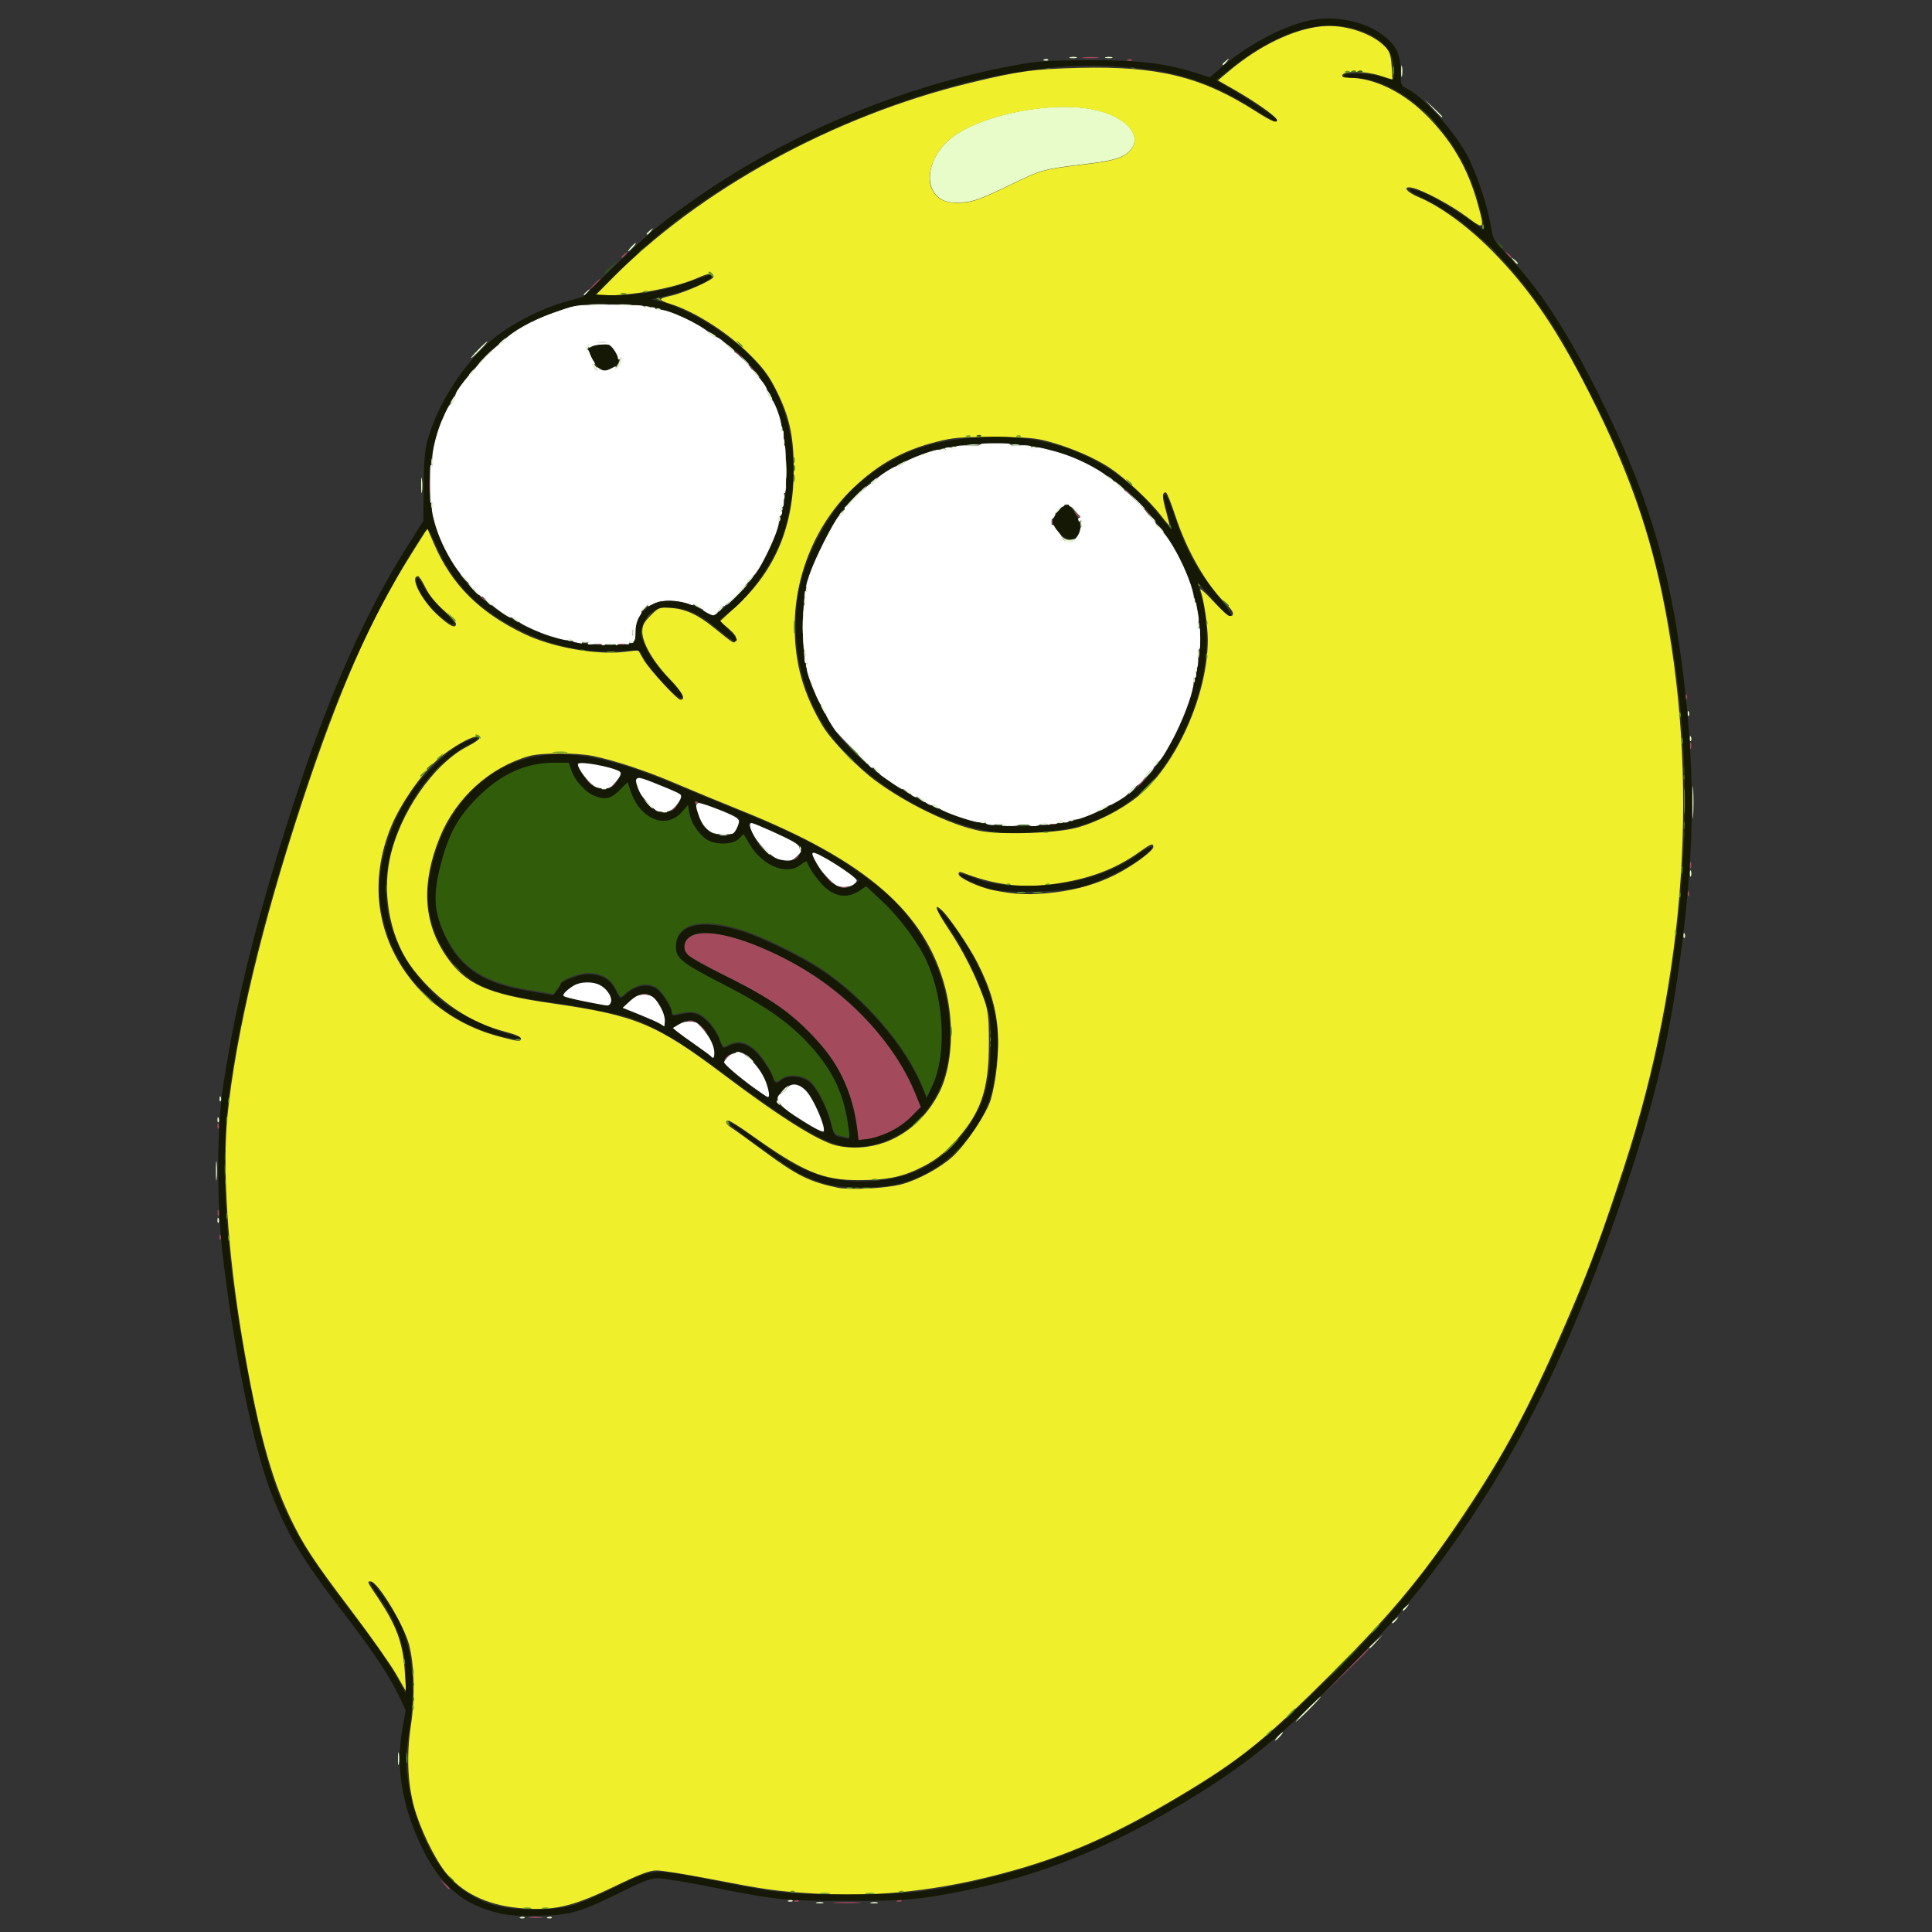 <?xml version="1.0" encoding="UTF-8" standalone="no"?>
<svg
   xmlns:dc="http://purl.org/dc/elements/1.1/"
   xmlns:cc="http://creativecommons.org/ns#"
   xmlns:rdf="http://www.w3.org/1999/02/22-rdf-syntax-ns#"
   xmlns:svg="http://www.w3.org/2000/svg"
   xmlns="http://www.w3.org/2000/svg"
   xmlns:sodipodi="http://sodipodi.sourceforge.net/DTD/sodipodi-0.dtd"
   xmlns:inkscape="http://www.inkscape.org/namespaces/inkscape"
   width="104"
   height="104"
   version="1.1"
   viewBox="0 0 104 104"
   id="svg1937"
   sodipodi:docname="mortyLemon.svg"
   inkscape:version="1.0.1 (0767f8302a, 2020-10-17)">
  <rect x="0" y="0" width="104" height="104" fill="#333333" stroke="none"/>
  <defs
     id="defs1941" />
  <sodipodi:namedview
     pagecolor="#ffffff"
     bordercolor="#666666"
     borderopacity="1"
     objecttolerance="10"
     gridtolerance="10"
     guidetolerance="10"
     inkscape:pageopacity="0"
     inkscape:pageshadow="2"
     inkscape:window-width="1848"
     inkscape:window-height="1016"
     id="namedview1939"
     showgrid="false"
     inkscape:zoom="6.7736069"
     inkscape:cx="33.080818"
     inkscape:cy="55.361031"
     inkscape:window-x="72"
     inkscape:window-y="1107"
     inkscape:window-maximized="1"
     inkscape:current-layer="g1933"
     inkscape:pagecheckerboard="false" />
  <g
     transform="translate(-581.49 -1288.7)"
     id="g1935">
    <g
       stroke-width=".113"
       id="g1933"
       inkscape:export-xdpi="97.616005"
       inkscape:export-ydpi="97.616005">
      <path
         d="m609.51 1391.9c0.081-0.032 0.179-0.029 0.216 0.01 0.037 0.038-0.029 0.065-0.148 0.06-0.131-0.01-0.158-0.032-0.068-0.068zm1.466 0c0.081-0.032 0.179-0.029 0.216 0.01 0.037 0.038-0.029 0.065-0.148 0.06-0.131-0.01-0.158-0.032-0.068-0.068zm14.481-0.791c0.11-0.029 0.262-0.027 0.338 0 0.076 0.03-0.013 0.054-0.199 0.051-0.186 0-0.248-0.028-0.139-0.056zm2.931 0c0.11-0.029 0.262-0.027 0.338 0 0.076 0.03-0.013 0.054-0.199 0.051-0.186 0-0.248-0.028-0.139-0.056zm-4.448-0.112c0.081-0.032 0.179-0.028 0.216 0.01 0.037 0.038-0.029 0.065-0.148 0.06-0.131-0.01-0.158-0.032-0.068-0.068zm-21.028-7.645c9.7e-4 -0.31 0.023-0.423 0.049-0.252 0.026 0.171 0.025 0.425-2e-3 0.564-0.027 0.139-0.048 0-0.047-0.311zm47.372-1.184c0.112-0.124 0.229-0.226 0.26-0.226 0.031 0-0.035 0.101-0.148 0.226-0.112 0.124-0.229 0.226-0.26 0.226s0.035-0.102 0.148-0.226zm1.578-1.466c0.368-0.372 0.695-0.676 0.726-0.676 0.031 0-0.245 0.304-0.613 0.676-0.368 0.372-0.695 0.676-0.726 0.676-0.031 0 0.245-0.304 0.613-0.676zm3.326-3.304c0-0.02 0.165-0.184 0.366-0.366l0.366-0.331-0.331 0.366c-0.309 0.342-0.402 0.418-0.402 0.331zm1.24-1.36c0-0.024 0.089-0.112 0.197-0.197 0.179-0.14 0.183-0.136 0.043 0.043-0.147 0.188-0.24 0.247-0.24 0.155zm0.564-0.676c0-0.024 0.089-0.112 0.197-0.197 0.179-0.14 0.183-0.136 0.043 0.043-0.147 0.188-0.24 0.247-0.24 0.155zm-63.798-20.992c5e-3 -0.131 0.032-0.158 0.068-0.068 0.033 0.082 0.029 0.179-9e-3 0.216-0.037 0.038-0.064-0.03-0.059-0.148zm-0.084-2.64c0-0.465 0.02-0.655 0.044-0.423 0.024 0.233 0.024 0.613 0 0.846-0.024 0.233-0.044 0.043-0.044-0.423zm0.084-2.771c5e-3 -0.132 0.032-0.158 0.068-0.068 0.033 0.082 0.029 0.179-9e-3 0.216-0.037 0.038-0.064-0.028-0.059-0.148zm30.143-0.844c-0.041-0.067-0.05-0.144-0.021-0.174 0.03-0.029 0.084 0.025 0.12 0.12 0.076 0.199 0.011 0.234-0.1 0.054zm-30.03-0.284c5e-3 -0.131 0.032-0.158 0.068-0.068 0.033 0.082 0.029 0.179-9e-3 0.216-0.037 0.038-0.064-0.03-0.059-0.148zm30.373-0.498c0.112-0.124 0.229-0.225 0.26-0.225 0.031 0-0.035 0.101-0.148 0.225-0.112 0.124-0.229 0.225-0.26 0.225-0.031 0 0.035-0.101 0.148-0.225zm-1.927-1.719-0.215-0.254 0.254 0.215c0.238 0.202 0.305 0.292 0.215 0.292-0.021 0-0.136-0.114-0.254-0.254zm-0.63-0.274c0.081-0.032 0.179-0.028 0.216 0.01 0.037 0.038-0.029 0.065-0.148 0.06-0.131-0.01-0.158-0.032-0.068-0.068zm50.986-6.302c5e-3 -0.131 0.032-0.158 0.068-0.068 0.033 0.082 0.029 0.178-9e-3 0.216-0.037 0.038-0.064-0.028-0.059-0.148zm0.347-3.316c0-0.155 0.026-0.218 0.057-0.141 0.031 0.077 0.031 0.204 0 0.282-0.031 0.077-0.057 0.014-0.057-0.141zm-49.855-1.325-0.273-0.31 0.31 0.273c0.171 0.15 0.31 0.29 0.31 0.31 0 0.088-0.091 0.016-0.347-0.273zm1.934-0.094c5e-3 -0.131 0.032-0.158 0.068-0.068 0.033 0.082 0.029 0.178-9e-3 0.216-0.037 0.038-0.064-0.029-0.059-0.148zm-4.263-0.689c0.11-0.028 0.262-0.027 0.338 0 0.076 0.03-0.013 0.054-0.199 0.052-0.186 0-0.248-0.027-0.139-0.057zm52.322-1.726c0-0.775 0.018-1.092 0.04-0.705 0.022 0.388 0.022 1.022 0 1.409-0.022 0.388-0.04 0.07-0.04-0.705zm-37.499 1.161c0.14-0.027 0.368-0.027 0.507 0s0.025 0.048-0.254 0.048c-0.279 0-0.393-0.023-0.254-0.048zm2.426 0c0.11-0.028 0.262-0.027 0.338 0 0.076 0.03-0.013 0.054-0.199 0.052-0.186 0-0.248-0.028-0.139-0.056zm-3.208-0.112c0.081-0.032 0.179-0.029 0.216 0.01 0.037 0.038-0.029 0.065-0.148 0.06-0.131-0.01-0.158-0.033-0.068-0.068zm4.171 0c0.081-0.032 0.179-0.029 0.216 0.01 0.037 0.038-0.029 0.065-0.148 0.06-0.131-0.01-0.158-0.033-0.068-0.068zm0.564-0.113c0.081-0.032 0.179-0.028 0.216 0.011 0.037 0.038-0.029 0.065-0.148 0.06-0.131-0.011-0.158-0.031-0.068-0.068zm-21.87-0.451c0.081-0.032 0.179-0.029 0.216 0.011 0.037 0.038-0.029 0.065-0.148 0.06-0.131-0.011-0.158-0.032-0.068-0.068zm23.479-0.076c0.026-0.023 0.174-0.101 0.329-0.175 0.266-0.127 0.269-0.124 0.063 0.041-0.18 0.144-0.547 0.27-0.392 0.134zm-24.314-0.325-0.215-0.254 0.254 0.215c0.238 0.202 0.305 0.293 0.215 0.293-0.021 0-0.136-0.114-0.254-0.254zm15.399 0.141c-0.093-0.061-0.118-0.109-0.056-0.109 0.062 0 0.189 0.048 0.282 0.109 0.093 0.061 0.118 0.109 0.056 0.109-0.062 0-0.189-0.048-0.282-0.109zm-0.739-0.401c-0.21-0.168-0.209-0.17 0.035-0.051 0.14 0.067 0.254 0.146 0.254 0.175 0 0.086-0.059 0.062-0.288-0.123zm-0.789-0.451c-0.21-0.168-0.209-0.17 0.035-0.052 0.14 0.067 0.254 0.146 0.254 0.175 0 0.086-0.059 0.062-0.288-0.123zm12.182-0.049c0.112-0.124 0.229-0.226 0.26-0.226s-0.035 0.101-0.148 0.226c-0.112 0.124-0.229 0.225-0.26 0.225-0.031 0 0.035-0.101 0.148-0.225zm-28.486-0.076c0.081-0.033 0.179-0.029 0.216 0.01 0.037 0.038-0.029 0.065-0.148 0.06-0.131-0.01-0.158-0.032-0.068-0.068zm29.332-0.769c0.146-0.155 0.29-0.282 0.321-0.282 0.031 0-0.063 0.127-0.208 0.282-0.146 0.155-0.29 0.282-0.321 0.282-0.031 0 0.063-0.127 0.208-0.282zm-14.67-0.254c-0.14-0.179-0.136-0.183 0.043-0.043 0.109 0.086 0.197 0.174 0.197 0.197 0 0.093-0.093 0.033-0.24-0.155zm15.008-0.184c0-0.024 0.089-0.112 0.197-0.197 0.179-0.14 0.183-0.136 0.043 0.043-0.147 0.188-0.24 0.247-0.24 0.155zm-16.18-0.888-0.786-0.817 0.817 0.786c0.45 0.432 0.817 0.8 0.817 0.817 0 0.083-0.118-0.028-0.849-0.786zm45.049-0.601c5e-3 -0.131 0.032-0.158 0.068-0.068 0.033 0.082 0.029 0.179-9e-3 0.216-0.037 0.038-0.064-0.029-0.059-0.148zm-0.113-1.353c5e-3 -0.131 0.032-0.158 0.068-0.068 0.033 0.082 0.029 0.178-9e-3 0.216-0.037 0.038-0.064-0.028-0.059-0.148zm-46.573-0.169c-0.069-0.129-0.105-0.256-0.079-0.282 0.026-0.026 0.105 0.08 0.176 0.235 0.155 0.341 0.08 0.378-0.097 0.047zm19.968-1.634c5e-3 -0.131 0.032-0.158 0.068-0.068 0.033 0.082 0.029 0.179-9e-3 0.216-0.037 0.038-0.064-0.028-0.059-0.148zm0.113-0.564c5e-3 -0.131 0.032-0.158 0.068-0.068 0.033 0.082 0.029 0.179-9e-3 0.216-0.037 0.038-0.064-0.028-0.059-0.148zm-20.968-0.225c5e-3 -0.131 0.032-0.158 0.068-0.068 0.033 0.082 0.029 0.178-9e-3 0.216-0.037 0.038-0.064-0.028-0.059-0.148zm21.098-0.611c0-0.217 0.023-0.306 0.051-0.197s0.028 0.286 0 0.395c-0.028 0.108-0.051 0.02-0.051-0.197zm-21.202 0c0-0.155 0.026-0.218 0.057-0.141 0.031 0.077 0.031 0.204 0 0.282-0.031 0.077-0.057 0.014-0.057-0.141zm-10.642-0.531c0.14-0.027 0.343-0.026 0.451 0 0.108 0.028-7e-3 0.049-0.255 0.048-0.248 0-0.336-0.025-0.196-0.051zm-1.296-0.111c0.11-0.029 0.262-0.027 0.338 0 0.076 0.03-0.013 0.054-0.199 0.052-0.186 0-0.248-0.028-0.139-0.056zm2.541 0c0.081-0.032 0.179-0.029 0.216 0.01 0.037 0.038-0.029 0.065-0.148 0.06-0.131-0.01-0.158-0.032-0.068-0.068zm-3.269-0.113c0.081-0.032 0.179-0.028 0.216 0.011 0.037 0.038-0.029 0.065-0.148 0.059-0.131-0.01-0.158-0.032-0.068-0.068zm3.421-0.374c0-0.155 0.026-0.218 0.057-0.141 0.031 0.077 0.031 0.204 0 0.282-0.031 0.077-0.057 0.014-0.057-0.141zm9.147-0.338c0-0.341 0.021-0.48 0.047-0.31 0.026 0.171 0.026 0.45 0 0.62s-0.047 0.03-0.047-0.31zm21.295-0.056c2e-3 -0.186 0.028-0.248 0.056-0.139 0.029 0.11 0.027 0.262-4e-3 0.338-0.031 0.076-0.054-0.013-0.052-0.199zm-36.836-0.342c-0.21-0.168-0.209-0.17 0.035-0.052 0.14 0.067 0.254 0.146 0.254 0.175 0 0.087-0.059 0.062-0.288-0.123zm6.996-0.614c0.112-0.124 0.229-0.225 0.26-0.225 0.031 0-0.035 0.101-0.148 0.225-0.112 0.124-0.229 0.226-0.26 0.226s0.035-0.101 0.148-0.226zm4.002 0.183c0-0.024 0.089-0.112 0.197-0.197 0.179-0.14 0.183-0.136 0.043 0.043-0.147 0.188-0.24 0.248-0.24 0.155zm-1.127-0.239c-0.155-0.088-0.228-0.163-0.162-0.165 0.066 0 0.218 0.07 0.338 0.162 0.278 0.21 0.189 0.212-0.176 0zm-11.34-0.31-0.215-0.254 0.254 0.215c0.238 0.202 0.305 0.293 0.215 0.293-0.021 0-0.136-0.114-0.254-0.254zm13.426-0.31c0.305-0.31 0.581-0.564 0.612-0.564 0.031 0-0.193 0.254-0.499 0.564-0.305 0.31-0.581 0.564-0.612 0.564-0.031 0 0.193-0.254 0.499-0.564zm3.682 0.338c0-0.155 0.026-0.218 0.057-0.141 0.031 0.077 0.031 0.204 0 0.282-0.031 0.077-0.057 0.014-0.057-0.141zm20.96-0.066c5e-3 -0.131 0.032-0.158 0.068-0.068 0.033 0.082 0.029 0.179-9e-3 0.216-0.037 0.038-0.064-0.029-0.059-0.148zm-38.798-0.582-0.273-0.31 0.31 0.273c0.29 0.255 0.362 0.347 0.273 0.347-0.02 0-0.16-0.139-0.31-0.31zm17.942 0.018c5e-3 -0.131 0.032-0.158 0.068-0.068 0.033 0.082 0.029 0.179-9e-3 0.216-0.037 0.038-0.064-0.028-0.059-0.148zm-18.452-0.639-0.215-0.254 0.254 0.215c0.238 0.202 0.305 0.293 0.215 0.293-0.021 0-0.136-0.114-0.254-0.254zm15.286 0.211c0-0.024 0.089-0.112 0.197-0.197 0.179-0.14 0.183-0.136 0.043 0.043-0.147 0.188-0.24 0.248-0.24 0.155zm17.008-2.297c-0.139-0.178-0.136-0.182 0.037-0.047 0.112 0.089 0.3 0.12 0.451 0.077 0.202-0.058 0.222-0.046 0.09 0.045-0.243 0.17-0.402 0.149-0.578-0.075zm5.133-0.62-0.215-0.254 0.254 0.215c0.14 0.118 0.254 0.232 0.254 0.254 0 0.09-0.091 0.024-0.293-0.215zm-4.195-0.254c2e-3 -0.186 0.028-0.248 0.056-0.139 0.029 0.11 0.027 0.262-4e-3 0.338-0.031 0.076-0.054-0.013-0.052-0.2zm-16.247-0.235c5e-3 -0.131 0.032-0.158 0.068-0.068 0.033 0.082 0.029 0.178-9e-3 0.216-0.037 0.038-0.064-0.028-0.059-0.148zm19.991-0.075-0.215-0.254 0.254 0.215c0.238 0.202 0.305 0.293 0.215 0.293-0.021 0-0.136-0.114-0.254-0.254zm-16.73-0.127c0-0.024 0.089-0.112 0.197-0.197 0.179-0.14 0.183-0.136 0.043 0.043-0.147 0.188-0.24 0.248-0.24 0.155zm12.672-0.211-0.215-0.254 0.254 0.215c0.238 0.202 0.305 0.293 0.215 0.293-0.021 0-0.136-0.114-0.254-0.254zm-1.06 0.098c0-0.024 0.089-0.112 0.197-0.197 0.179-0.14 0.183-0.136 0.043 0.043-0.147 0.188-0.24 0.247-0.24 0.155zm-14.759-0.249c5e-3 -0.131 0.032-0.158 0.068-0.068 0.033 0.082 0.029 0.179-9e-3 0.216-0.037 0.038-0.064-0.029-0.059-0.148zm-18.818-0.16c0-0.155 0.026-0.218 0.057-0.141 0.031 0.077 0.031 0.204 0 0.282-0.031 0.077-0.057 0.014-0.057-0.141zm37.967-0.197-0.389-0.423 0.423 0.388c0.393 0.362 0.475 0.457 0.388 0.457-0.019 0-0.209-0.19-0.423-0.423zm-15.157-0.254c0.305-0.31 0.581-0.564 0.612-0.564 0.031 0-0.193 0.254-0.499 0.564-0.305 0.31-0.581 0.564-0.612 0.564-0.031 0 0.193-0.254 0.499-0.564zm11.309 0.374c0.081-0.032 0.179-0.028 0.216 0.01 0.037 0.038-0.029 0.065-0.148 0.06-0.131-0.011-0.158-0.032-0.068-0.068zm-15.18-0.374c0-0.155 0.026-0.218 0.057-0.141 0.031 0.077 0.031 0.204 0 0.282-0.031 0.077-0.057 0.014-0.057-0.141zm-19.486-0.62c9.6e-4 -0.372 0.022-0.511 0.047-0.308 0.025 0.203 0.025 0.507-9.7e-4 0.676-0.026 0.169-0.046 0-0.046-0.368zm37.551 0.028-0.215-0.254 0.254 0.215c0.238 0.202 0.305 0.293 0.215 0.293-0.021 0-0.136-0.114-0.254-0.254zm-17.932-0.874c0-0.465 0.02-0.655 0.044-0.423 0.024 0.232 0.024 0.613 0 0.845-0.024 0.233-0.044 0.042-0.044-0.423zm4.584 0.747c0-0.024 0.089-0.112 0.197-0.197 0.179-0.14 0.183-0.136 0.043 0.043-0.147 0.188-0.24 0.247-0.24 0.155zm12.837-0.268c-0.14-0.179-0.136-0.183 0.043-0.043 0.188 0.147 0.247 0.24 0.155 0.24-0.023 0-0.112-0.089-0.197-0.197zm-36.489-0.874c2e-3 -0.186 0.028-0.249 0.056-0.139 0.029 0.11 0.027 0.262-4e-3 0.338-0.031 0.076-0.054-0.013-0.052-0.199zm25.167 0.119c0.12-0.096 0.268-0.175 0.329-0.175 0.143 0 0.079 0.051-0.266 0.216-0.266 0.127-0.269 0.124-0.063-0.041zm2.296-0.816c0.081-0.032 0.179-0.028 0.216 0.01 0.037 0.038-0.029 0.065-0.148 0.06-0.131-0.01-0.158-0.032-0.068-0.068zm0.564-0.113c0.081-0.032 0.179-0.029 0.216 0.011 0.037 0.038-0.029 0.065-0.148 0.06-0.131-0.011-0.158-0.032-0.068-0.068zm4.284 0c0.081-0.032 0.179-0.029 0.216 0.011 0.037 0.038-0.029 0.065-0.148 0.06-0.131-0.011-0.158-0.032-0.068-0.068zm-13.376-0.261c0-0.155 0.026-0.218 0.057-0.141 0.031 0.077 0.031 0.204 0 0.282-0.031 0.077-0.057 0.014-0.057-0.141zm9.931 0.145c0.171-0.026 0.45-0.026 0.62 0 0.171 0.026 0.031 0.046-0.31 0.046-0.341 0-0.481-0.022-0.31-0.046zm2.367 0c0.108-0.028 0.286-0.028 0.395 0 0.108 0.029 0.02 0.052-0.197 0.052-0.217 0-0.306-0.024-0.197-0.052zm-12.42-0.89c5e-3 -0.131 0.032-0.158 0.068-0.068 0.033 0.082 0.029 0.178-9e-3 0.216-0.037 0.038-0.064-0.028-0.059-0.148zm-17.708-1.512c0.066-0.124 0.146-0.226 0.177-0.226 0.031 0 2e-3 0.101-0.064 0.226-0.066 0.124-0.146 0.225-0.177 0.225s-2e-3 -0.101 0.064-0.225zm17.039-0.31c-0.123-0.287-0.12-0.294 0.038-0.091 0.094 0.12 0.171 0.26 0.171 0.31 0 0.171-0.076 0.092-0.209-0.219zm-0.76-1.184-0.215-0.254 0.254 0.215c0.238 0.202 0.305 0.292 0.215 0.292-0.021 0-0.136-0.114-0.254-0.254zm-15.377 0.098c0-0.024 0.089-0.112 0.197-0.197 0.179-0.14 0.183-0.136 0.043 0.043-0.147 0.188-0.24 0.247-0.24 0.155zm6.762-0.355c-0.078-0.095-0.121-0.194-0.094-0.22 0.027-0.027 0.11 0.05 0.186 0.172 0.164 0.262 0.109 0.291-0.092 0.047zm1.202-0.054c0.071-0.093 0.154-0.271 0.184-0.395 0.053-0.214 0.056-0.213 0.069 0.014 7e-3 0.132-0.076 0.309-0.184 0.395-0.172 0.135-0.181 0.133-0.069-0.014zm-7.118-0.564c0.242-0.248 0.466-0.451 0.497-0.451 0.031 0-0.142 0.203-0.384 0.451-0.242 0.248-0.466 0.451-0.497 0.451-0.031 0 0.142-0.203 0.384-0.451zm13.968 0.197-0.215-0.254 0.254 0.215c0.238 0.202 0.305 0.293 0.215 0.293-0.021 0-0.136-0.114-0.254-0.254zm-14.306-0.535c0.242-0.248 0.466-0.451 0.497-0.451 0.031 0-0.142 0.203-0.384 0.451-0.242 0.248-0.466 0.451-0.497 0.451-0.031 0 0.142-0.203 0.384-0.451zm13.517-0.141-0.215-0.254 0.254 0.215c0.238 0.202 0.305 0.292 0.215 0.292-0.021 0-0.136-0.114-0.254-0.254zm-7.712 0.034c0-0.058 0.05-0.137 0.111-0.175 0.064-0.04 0.083 0.011 0.044 0.107-0.075 0.195-0.156 0.231-0.156 0.068zm-4.566-0.345c0.112-0.124 0.229-0.226 0.26-0.226 0.031 0-0.035 0.102-0.148 0.226-0.112 0.124-0.229 0.226-0.26 0.226-0.031 0 0.035-0.101 0.148-0.226zm5.215 0.032c0.14-0.027 0.343-0.026 0.451 0 0.108 0.029-7e-3 0.049-0.255 0.049-0.248 0-0.336-0.025-0.196-0.05zm6.051-0.434c-0.21-0.168-0.209-0.17 0.035-0.052 0.14 0.067 0.254 0.146 0.254 0.175 0 0.086-0.059 0.062-0.288-0.123zm-2.889-1.367c0.081-0.032 0.179-0.028 0.216 0.01 0.037 0.038-0.029 0.065-0.148 0.06-0.131-0.01-0.158-0.033-0.068-0.069zm-0.683-0.11c0.077-0.031 0.204-0.031 0.282 0s0.014 0.057-0.141 0.057c-0.155 0-0.218-0.026-0.141-0.057zm-2.875-0.12c0.233-0.025 0.613-0.025 0.845 0 0.233 0.025 0.042 0.044-0.423 0.044-0.465 0-0.655-0.021-0.423-0.044zm1.58 0c0.171-0.026 0.425-0.026 0.564 0 0.139 0.027-2e-3 0.047-0.312 0.047-0.31 0-0.423-0.024-0.252-0.048zm-1.946-0.525c0-0.024 0.089-0.112 0.197-0.197 0.179-0.14 0.183-0.136 0.043 0.043-0.147 0.188-0.24 0.247-0.24 0.155zm50.039-1.846c-0.14-0.179-0.136-0.183 0.043-0.043 0.188 0.147 0.247 0.24 0.155 0.24-0.023 0-0.112-0.088-0.197-0.197zm-47.503-0.705c0.112-0.124 0.229-0.226 0.26-0.226 0.031 0-0.035 0.101-0.148 0.226-0.112 0.124-0.229 0.226-0.26 0.226-0.031 0 0.035-0.101 0.148-0.226zm0.846-0.719c0-0.024 0.089-0.112 0.197-0.197 0.179-0.14 0.183-0.136 0.043 0.043-0.147 0.188-0.24 0.247-0.24 0.155zm15.937-1.82c-1.001-0.514-0.903-2.011 0.205-3.119 1.336-1.336 5.306-2.236 7.821-1.772 1.833 0.338 2.834 1.458 2.025 2.266-0.341 0.341-0.879 0.509-2.106 0.658-2.623 0.319-2.54 0.297-4.404 1.195-1.496 0.721-1.886 0.863-2.482 0.904-0.505 0.034-0.807 0-1.059-0.133zm26.389-4.929-0.446-0.479 0.479 0.446c0.446 0.414 0.531 0.513 0.446 0.513-0.018 0-0.234-0.216-0.479-0.479zm-1.711-2.001c0-0.279 0.022-0.393 0.049-0.254 0.027 0.139 0.027 0.368 0 0.507-0.027 0.14-0.049 0.026-0.049-0.254zm-9.613-0.381c0-0.024 0.089-0.112 0.197-0.197 0.179-0.14 0.183-0.136 0.043 0.043-0.147 0.188-0.24 0.247-0.24 0.155zm-9.604-0.26c0.081-0.032 0.179-0.029 0.216 0.011 0.037 0.038-0.029 0.065-0.148 0.059-0.131-0.01-0.158-0.032-0.068-0.068zm1.404-0.114c0.11-0.028 0.262-0.027 0.338 0 0.076 0.031-0.013 0.054-0.199 0.052-0.186 0-0.248-0.028-0.139-0.056zm1.917 0c0.11-0.028 0.262-0.027 0.338 0 0.076 0.031-0.013 0.054-0.199 0.052-0.186 0-0.248-0.028-0.139-0.056z"
         fill="#e7fcc9"
         id="path1919" />
      <path
         d="m609.36 1391.4c-1.673-0.158-3.028-0.826-3.892-1.919-0.604-0.764-1.39-2.405-1.693-3.534-0.349-1.303-0.405-2.793-0.163-4.393 0.226-1.493 0.181-3.286-0.108-4.342-0.302-1.103-1.689-3.383-2.058-3.383-0.205 0-0.208-0.01 0.37 0.855 1.034 1.542 1.368 2.462 1.468 4.049l0.064 1.015-0.545-0.945c-0.299-0.52-1.373-2.042-2.387-3.382-2.087-2.761-2.615-3.565-3.337-5.091-1.036-2.187-1.758-4.898-2.543-9.539-0.784-4.638-1.087-9.211-0.799-12.057 0.443-4.375 1.857-10.301 4.03-16.897 1.971-5.981 3.657-9.814 5.842-13.283l0.885-1.405 0.374 0.861c0.942 2.17 2.435 3.657 4.827 4.808 1.526 0.734 3.893 1.157 5.441 0.97l0.706-0.085 0.299 0.515c0.305 0.524 1.798 2.15 1.975 2.15 0.318 0 0.115-0.396-0.567-1.107-0.902-0.941-1.485-1.944-1.485-2.558 0-0.34 0.086-0.506 0.451-0.871 0.439-0.439 0.468-0.45 1.101-0.404 0.784 0.056 1.44 0.361 2.325 1.077 1.1 0.891 1.07 0.874 1.159 0.643 0.057-0.149-0.044-0.308-0.387-0.605l-0.464-0.402 0.9-0.83c2.091-1.929 3.083-4.32 3.069-7.4-8e-3 -1.735-0.232-2.766-0.894-4.106-0.423-0.856-0.703-1.242-1.44-1.986-1.179-1.19-2.968-2.337-4.297-2.755-0.688-0.216-0.684-0.29 0.024-0.445 0.713-0.155 2.287-0.858 2.287-1.021 0-0.228-0.234-0.212-0.844 0.058-1.23 0.544-3.431 0.954-5.12 0.954h-0.4l0.843-0.856c4.781-4.855 12.003-8.813 19.331-10.593 2.592-0.63 3.45-0.748 5.862-0.807 4.262-0.106 6.606 0.472 9.537 2.35 0.861 0.552 1.174 0.669 1.089 0.408-0.059-0.182-1.19-0.972-2.283-1.595l-0.86-0.49 0.598-0.503c1.62-1.363 3.471-2.258 4.979-2.409 1.231-0.123 2.742 0.372 3.449 1.129 0.219 0.234 0.286 0.446 0.323 1.018l0.046 0.721-0.715-0.223c-0.788-0.245-1.91-0.254-1.988-0.015-0.032 0.096 0.087 0.141 0.369 0.141 1.287 0 2.823 0.724 4.038 1.904 1.442 1.4 2.334 2.907 2.88 4.867 0.392 1.405 0.369 1.433-0.578 0.721-0.83-0.625-2.371-1.448-2.932-1.568-0.565-0.12-0.344 0.221 0.321 0.497 1.16 0.481 2.634 1.554 3.938 2.868 1.89 1.905 3.287 3.893 4.898 6.974 2.196 4.199 3.478 7.651 4.281 11.527 2.034 9.822 1.324 20.52-2.046 30.832-1.197 3.664-1.819 5.349-2.932 7.948-1.931 4.509-3.239 7.023-5.248 10.09-2.447 3.735-4.202 5.881-7.517 9.192-3.608 3.603-4.955 4.691-8.237 6.648-3.823 2.28-6.522 3.425-10.233 4.343-3.252 0.804-6.331 1.096-9.458 0.898-2.111-0.134-2.467-0.184-5.627-0.792-1.276-0.246-2.544-0.447-2.818-0.448-0.391 0-0.876 0.182-2.245 0.844-2.344 1.133-3.325 1.353-5.242 1.172zm20.635-38.941c0.879-0.229 2.089-0.88 2.765-1.488 0.72-0.648 1.86-2.356 2.071-3.105 0.285-1.01 0.433-2.426 0.373-3.557-0.067-1.268-0.406-2.433-1.103-3.792-0.463-0.903-1.535-2.48-1.928-2.835-0.464-0.42-0.306 0 0.397 1.056 0.771 1.157 1.445 2.494 1.89 3.75 0.224 0.63 0.261 0.954 0.263 2.311 4e-3 2.622-0.439 3.871-1.946 5.479-0.507 0.541-0.955 0.884-1.578 1.206-1.093 0.565-1.894 0.737-3.463 0.742-1.959 0.011-3.029-0.444-5.862-2.467-0.558-0.399-1.078-0.727-1.155-0.729-0.239-0.011-0.156 0.186 0.169 0.393 0.171 0.109 0.944 0.667 1.719 1.24 1.774 1.313 2.457 1.652 3.954 1.968 0.658 0.139 2.616 0.041 3.434-0.173zm-0.938-2.239c1.283-0.453 2.344-1.42 3.009-2.744 0.685-1.364 0.811-3.658 0.308-5.59-1.062-4.073-4.242-6.845-10.95-9.541-1.116-0.449-2.719-1.111-3.562-1.472-1.565-0.67-3.234-1.225-4.442-1.477-0.875-0.182-2.789-0.18-3.438 0-2.139 0.607-3.955 2.255-4.817 4.372-1.003 2.464-0.897 4.562 0.322 6.367 1.043 1.543 2.216 2.073 5.689 2.571 4.54 0.651 5.633 1.103 9.233 3.816 3.076 2.318 5.135 3.612 6.116 3.844 0.793 0.187 1.737 0.131 2.533-0.15zm-19.528-5.621c0-0.085-0.326-0.228-0.777-0.344-1.97-0.507-3.647-1.63-4.997-3.345-1.209-1.536-1.717-3.921-1.278-5.995 0.513-2.422 2.328-5.061 4.133-6.01 0.529-0.278 0.76-0.457 0.686-0.531-0.193-0.193-1.503 0.527-2.316 1.272-0.871 0.798-1.936 2.346-2.425 3.524-1.222 2.945-0.807 5.969 1.151 8.382 1.159 1.428 2.801 2.463 4.696 2.957 1.019 0.266 1.127 0.275 1.127 0.088zm28.75-7.862c1.186-0.143 2.301-0.469 3.261-0.954 0.904-0.456 2.034-1.282 2.034-1.486 0-0.228-0.119-0.186-0.733 0.254-1.332 0.956-2.795 1.496-4.733 1.748-1.67 0.216-3.145 0.023-4.821-0.633-0.133-0.052-0.197-0.024-0.197 0.088 0 0.202 1.096 0.71 1.866 0.866 1.221 0.247 2.016 0.275 3.322 0.117zm1.157-3.477c1.075-0.287 2.413-0.969 3.294-1.681 2.069-1.671 3.776-5.481 3.776-8.427 0-0.77-0.213-2.193-0.405-2.703-0.047-0.124 0.258 0.142 0.678 0.592 0.725 0.776 1.08 0.997 1.08 0.669 0-0.082-0.156-0.297-0.347-0.479-1.054-1.006-2.128-2.862-2.75-4.756-0.229-0.698-0.46-1.268-0.513-1.268-0.208 0-0.209 0.225-2e-3 0.969 0.118 0.426 0.203 0.787 0.188 0.802-0.015 0.014-0.216-0.221-0.448-0.524-0.584-0.766-1.912-2.005-2.743-2.559-0.815-0.543-2.067-1.085-3.285-1.421-0.731-0.201-1.189-0.24-2.951-0.245-1.799-0.01-2.222 0.028-3.078 0.245-1.821 0.461-3.156 1.2-4.516 2.501-1.981 1.893-3.145 4.648-3.146 7.447-9.7e-4 1.987 0.459 3.62 1.515 5.374 0.455 0.757 1.864 2.214 2.827 2.924 1.708 1.259 4.006 2.369 5.588 2.698 1.134 0.236 4.095 0.147 5.24-0.158zm-33.401-10.982c0-0.079-0.3-0.408-0.668-0.732-0.427-0.376-0.777-0.812-0.971-1.209-0.167-0.342-0.346-0.621-0.397-0.621-0.475 0 0.153 1.263 1.032 2.077 0.66 0.612 1.004 0.777 1.004 0.484zm29.737-23.571c1.864-0.899 1.782-0.876 4.404-1.195 1.228-0.149 1.765-0.317 2.106-0.658 0.809-0.809-0.192-1.928-2.025-2.266-2.516-0.464-6.485 0.436-7.821 1.772-0.795 0.795-1.119 1.894-0.757 2.566 0.293 0.544 0.761 0.744 1.611 0.685 0.595-0.041 0.985-0.183 2.482-0.904z"
         fill="#f0ef2c"
         id="path1921" />
      <path
         d="m610.01 1391.9c0.171-0.026 0.45-0.026 0.62 0 0.171 0.026 0.031 0.046-0.31 0.046-0.341 0-0.481-0.022-0.31-0.046zm16.463-0.792c0.359-0.023 0.917-0.023 1.24 0 0.323 0.023 0.03 0.041-0.652 0.041-0.682 0-0.947-0.019-0.588-0.041zm-2.195-0.107c0.081-0.032 0.179-0.028 0.216 0.01 0.037 0.038-0.029 0.065-0.148 0.06-0.131-0.01-0.158-0.032-0.068-0.068zm5.524 0c0.081-0.032 0.179-0.028 0.216 0.01 0.037 0.038-0.029 0.065-0.148 0.06-0.131-0.01-0.158-0.032-0.068-0.068zm-24.396-0.853-0.215-0.254 0.254 0.215c0.238 0.202 0.305 0.293 0.215 0.293-0.021 0-0.136-0.114-0.254-0.254zm48.54-11.499c0.65-0.667 1.195-1.212 1.212-1.212 0.081 0-0.056 0.144-1.182 1.242l-1.212 1.182zm-60.64-23.374c5e-3 -0.131 0.032-0.158 0.068-0.068 0.033 0.082 0.029 0.179-9e-3 0.216-0.037 0.038-0.064-0.028-0.059-0.148zm-0.104-1.287c0-0.155 0.026-0.218 0.057-0.141 0.031 0.077 0.031 0.204 0 0.282-0.031 0.077-0.057 0.014-0.057-0.141zm34.425-4.58c-0.185-1.663-0.896-3.275-1.993-4.518-1.396-1.581-2.455-2.341-5.141-3.685-0.946-0.473-1.821-0.962-1.945-1.085-0.345-0.345-0.288-0.751 0.142-1.022 0.691-0.435 2.345-0.083 4.589 0.978 3.385 1.599 6.266 4.485 7.478 7.489l0.294 0.73-0.517 0.527c-0.572 0.583-1.613 1.11-2.358 1.194l-0.475 0.053zm-34.434-0.108c5e-3 -0.131 0.032-0.158 0.068-0.068 0.033 0.082 0.029 0.178-9e-3 0.216-0.037 0.038-0.064-0.029-0.059-0.148zm27.273-3.584c0-0.024 0.089-0.112 0.197-0.197 0.179-0.14 0.183-0.136 0.043 0.043-0.147 0.188-0.24 0.248-0.24 0.155zm-1.194-1.677-0.215-0.254 0.254 0.215c0.14 0.118 0.254 0.232 0.254 0.254 0 0.09-0.091 0.024-0.293-0.215zm-0.75-0.385c0.077-0.031 0.204-0.031 0.282 0s0.014 0.057-0.141 0.057-0.218-0.026-0.141-0.057zm-2.48-1.466c0.077-0.031 0.204-0.031 0.282 0s0.014 0.057-0.141 0.057-0.218-0.026-0.141-0.057zm56.291-5.402c5e-3 -0.131 0.032-0.158 0.068-0.068 0.033 0.082 0.029 0.179-9e-3 0.216-0.037 0.038-0.064-0.028-0.059-0.148zm-45.581-0.347c0.077-0.031 0.204-0.031 0.282 0s0.014 0.057-0.141 0.057c-0.155 0-0.218-0.026-0.141-0.057zm-0.715-0.405-0.215-0.254 0.254 0.215c0.238 0.202 0.305 0.292 0.215 0.292-0.021 0-0.136-0.114-0.254-0.254zm46.418-0.761c0-0.155 0.026-0.218 0.057-0.141 0.031 0.077 0.031 0.204 0 0.282-0.031 0.077-0.057 0.013-0.057-0.141zm-48.268-0.268c0-0.024 0.089-0.112 0.197-0.197 0.179-0.14 0.183-0.136 0.043 0.043-0.147 0.188-0.24 0.247-0.24 0.155zm13.845-1.951c0.081-0.032 0.179-0.029 0.216 0.011 0.037 0.038-0.029 0.065-0.148 0.06-0.131-0.01-0.158-0.032-0.068-0.068zm-20.384-0.754c0-0.024 0.089-0.112 0.197-0.197 0.179-0.14 0.183-0.136 0.043 0.043-0.147 0.188-0.24 0.247-0.24 0.155zm1.24-0.408c0-0.063 0.054-0.113 0.119-0.113 0.066 0 0.088 0.05 0.05 0.113-0.038 0.063-0.092 0.113-0.119 0.113s-0.05-0.051-0.05-0.113zm-4.509-0.832c0-0.024 0.089-0.112 0.197-0.197 0.179-0.14 0.183-0.136 0.043 0.043-0.147 0.188-0.24 0.247-0.24 0.155zm28.522-0.239c0.146-0.155 0.29-0.282 0.321-0.282 0.031 0-0.063 0.127-0.208 0.282-0.146 0.155-0.29 0.282-0.321 0.282-0.031 0 0.063-0.127 0.208-0.282zm-29.776-0.028c-0.14-0.179-0.136-0.183 0.043-0.043 0.108 0.085 0.197 0.174 0.197 0.197 0 0.093-0.093 0.032-0.24-0.155zm59.33-1.945c0-0.155 0.026-0.218 0.057-0.141 0.031 0.077 0.031 0.204 0 0.282-0.031 0.077-0.057 0.014-0.057-0.141zm-0.234-2.659c5e-3 -0.131 0.032-0.158 0.068-0.068 0.033 0.082 0.029 0.178-9e-3 0.216-0.037 0.038-0.064-0.029-0.059-0.148zm-58.659-2.827c0.077-0.031 0.204-0.031 0.282 0s0.014 0.058-0.141 0.058c-0.155 0-0.218-0.026-0.141-0.058zm1.24 0c0.077-0.031 0.204-0.031 0.282 0s0.014 0.058-0.141 0.058c-0.155 0-0.218-0.026-0.141-0.058zm9.854-0.151c0-0.155 0.026-0.218 0.057-0.141 0.031 0.077 0.031 0.204 0 0.282-0.031 0.077-0.057 0.014-0.057-0.141zm0-1.578c0-0.155 0.026-0.218 0.057-0.141 0.031 0.077 0.031 0.204 0 0.282-0.031 0.077-0.057 0.014-0.057-0.141zm-17.28-0.761c-0.14-0.179-0.136-0.183 0.043-0.043 0.109 0.085 0.197 0.174 0.197 0.197 0 0.093-0.093 0.032-0.24-0.155zm30.696-4.087c0-0.155 0.026-0.218 0.057-0.141 0.031 0.077 0.031 0.204 0 0.282-0.031 0.077-0.057 0.014-0.057-0.141zm1.321-0.423c-0.14-0.179-0.136-0.183 0.043-0.043 0.188 0.147 0.247 0.24 0.155 0.24-0.023 0-0.112-0.088-0.197-0.197zm3.833-0.113c-0.14-0.179-0.136-0.183 0.043-0.043 0.188 0.147 0.247 0.24 0.155 0.24-0.023 0-0.112-0.089-0.197-0.197zm-38.618-1.437c9.7e-4 -0.372 0.022-0.511 0.047-0.308 0.025 0.203 0.025 0.507-9.7e-4 0.676-0.026 0.169-0.046 0-0.046-0.368zm37.491 0.31c-0.14-0.179-0.136-0.183 0.043-0.043 0.188 0.147 0.248 0.24 0.155 0.24-0.023 0-0.112-0.089-0.197-0.197zm-18.352-0.207c5e-3 -0.131 0.032-0.158 0.068-0.068 0.033 0.082 0.029 0.179-9e-3 0.216-0.037 0.038-0.064-0.028-0.059-0.148zm-1.827-6.445c-0.14-0.179-0.136-0.183 0.043-0.043 0.188 0.147 0.247 0.24 0.155 0.24-0.023 0-0.112-0.089-0.197-0.197zm-0.789-0.789c-0.14-0.179-0.136-0.183 0.043-0.043 0.108 0.086 0.197 0.174 0.197 0.197 0 0.093-0.093 0.032-0.24-0.155zm-5.418-2.585c0.081-0.032 0.179-0.029 0.216 0.01 0.037 0.038-0.029 0.065-0.148 0.06-0.131-0.011-0.158-0.032-0.068-0.068zm-2.234-1.107c0.146-0.155 0.29-0.282 0.321-0.282 0.031 0-0.063 0.127-0.208 0.282-0.146 0.155-0.29 0.282-0.321 0.282-0.031 0 0.063-0.127 0.208-0.282zm1.466-1.452c0-0.024 0.089-0.112 0.197-0.197 0.179-0.14 0.183-0.136 0.043 0.043-0.147 0.188-0.24 0.247-0.24 0.155zm47.672-0.155c-0.14-0.179-0.136-0.183 0.043-0.043 0.188 0.147 0.247 0.24 0.155 0.24-0.023 0-0.112-0.089-0.197-0.197zm-20.412-10.477c0.081-0.032 0.179-0.028 0.216 0.011 0.037 0.038-0.029 0.065-0.148 0.059-0.131-0.01-0.158-0.032-0.068-0.068zm-2.374-0.117c0.202-0.025 0.531-0.025 0.733 0s0.037 0.046-0.366 0.046c-0.403 0-0.568-0.021-0.366-0.046z"
         fill="#a34b5d"
         id="path1923" />
      <path
         d="m609.67 1391.4c0.109-0.028 0.286-0.028 0.395 0 0.109 0.029 0.02 0.051-0.197 0.051-0.217 0-0.306-0.024-0.197-0.051zm1.017 0c0.11-0.028 0.262-0.027 0.338 0 0.076 0.03-0.013 0.054-0.199 0.051-0.186 0-0.248-0.028-0.139-0.056zm14.935-0.79c0.14-0.027 0.368-0.027 0.507 0 0.14 0.027 0.025 0.048-0.254 0.048-0.279 0-0.393-0.023-0.254-0.048zm2.482 0c0.14-0.027 0.343-0.026 0.451 0 0.108 0.028-7e-3 0.049-0.255 0.048-0.248 0-0.336-0.025-0.196-0.051zm-4.053-0.11c0.081-0.032 0.179-0.029 0.216 0.011 0.037 0.038-0.029 0.065-0.148 0.06-0.131-0.011-0.158-0.032-0.068-0.068zm5.862 0c0.081-0.032 0.179-0.029 0.216 0.011 0.037 0.038-0.029 0.065-0.148 0.06-0.131-0.011-0.158-0.032-0.068-0.068zm-26.556-7.195c1e-3 -0.248 0.024-0.336 0.051-0.196 0.027 0.14 0.026 0.343-2e-3 0.451-0.028 0.108-0.05-0.01-0.049-0.255zm46.305-1.226c0-0.024 0.089-0.112 0.197-0.197 0.179-0.14 0.183-0.136 0.043 0.043-0.147 0.188-0.24 0.248-0.24 0.155zm1.24-1.141c0.146-0.155 0.29-0.282 0.321-0.282 0.031 0-0.063 0.127-0.208 0.282-0.146 0.155-0.29 0.282-0.321 0.282-0.031 0 0.063-0.127 0.208-0.282zm-47.226-0.348c5e-3 -0.131 0.032-0.158 0.068-0.068 0.033 0.082 0.029 0.179-9e-3 0.216-0.037 0.038-0.064-0.029-0.059-0.148zm0.013-1.907c2e-3 -0.186 0.028-0.248 0.056-0.139 0.029 0.11 0.027 0.262-4e-3 0.338-0.031 0.076-0.054-0.013-0.052-0.199zm-0.464-0.573c5e-3 -0.131 0.032-0.158 0.068-0.068 0.033 0.082 0.029 0.179-9e-3 0.216-0.037 0.038-0.064-0.028-0.059-0.148zm52.243-1.738c0.112-0.124 0.229-0.225 0.26-0.225s-0.035 0.101-0.148 0.225c-0.112 0.124-0.229 0.226-0.26 0.226-0.031 0 0.035-0.101 0.148-0.226zm-61.713-21.034c5e-3 -0.131 0.032-0.158 0.068-0.068 0.033 0.082 0.029 0.179-9e-3 0.216-0.037 0.038-0.064-0.028-0.059-0.148zm-0.104-1.174c0-0.155 0.026-0.218 0.057-0.141 0.031 0.077 0.031 0.204 0 0.282-0.031 0.077-0.057 0.014-0.057-0.141zm33.436-1.54c0.077-0.031 0.204-0.031 0.282 0s0.014 0.058-0.141 0.058c-0.155 0-0.218-0.026-0.141-0.058zm0.846 0c0.108-0.029 0.286-0.029 0.395 0 0.108 0.028 0.02 0.052-0.197 0.052-0.217 0-0.306-0.024-0.197-0.052zm0.507-0.448c0.077-0.031 0.204-0.031 0.282 0 0.077 0.031 0.014 0.057-0.141 0.057-0.155 0-0.218-0.026-0.141-0.057zm-34.889-0.489c0-0.279 0.022-0.393 0.049-0.254 0.027 0.139 0.027 0.368 0 0.507-0.027 0.14-0.049 0.026-0.049-0.254zm39.088-1.296c0.21-0.217 0.408-0.395 0.439-0.395 0.031 0-0.116 0.177-0.326 0.395-0.21 0.217-0.408 0.395-0.439 0.395-0.031 0 0.116-0.177 0.326-0.395zm-12.011-1.191c-0.041-0.067-0.05-0.144-0.021-0.174 0.03-0.03 0.084 0.025 0.12 0.12 0.076 0.199 0.011 0.234-0.1 0.054zm10.207-0.162c0.146-0.155 0.29-0.282 0.321-0.282 0.031 0-0.063 0.127-0.208 0.282-0.146 0.155-0.29 0.282-0.321 0.282-0.031 0 0.063-0.127 0.208-0.282zm-37.184-0.056c0-0.155 0.026-0.218 0.057-0.141 0.031 0.077 0.031 0.204 0 0.282-0.031 0.077-0.057 0.014-0.057-0.141zm0.104-1.08c5e-3 -0.131 0.032-0.158 0.068-0.068 0.033 0.082 0.029 0.179-9e-3 0.216-0.037 0.038-0.064-0.029-0.059-0.148zm41.035-3.269c5e-3 -0.131 0.032-0.158 0.068-0.068 0.033 0.082 0.029 0.179-9e-3 0.216-0.037 0.038-0.064-0.03-0.059-0.148zm-25.508-0.011c0.081-0.032 0.179-0.029 0.216 0.011 0.037 0.038-0.029 0.065-0.148 0.06-0.131-0.011-0.158-0.032-0.068-0.068zm23.385-0.43c1e-3 -0.248 0.024-0.336 0.051-0.196s0.026 0.343-2e-3 0.451c-0.028 0.108-0.05-0.01-0.049-0.255zm-28.331-1.945-0.389-0.423 0.423 0.389c0.393 0.362 0.475 0.457 0.389 0.457-0.019 0-0.209-0.19-0.423-0.423zm67.317-3.363c5e-3 -0.131 0.032-0.158 0.068-0.068 0.033 0.082 0.029 0.179-9e-3 0.216-0.037 0.038-0.064-0.028-0.059-0.148zm0.225-2.029c5e-3 -0.131 0.032-0.158 0.068-0.068 0.033 0.082 0.029 0.178-9e-3 0.216-0.037 0.038-0.064-0.028-0.059-0.148zm-35.605-0.125c0.108-0.029 0.286-0.029 0.395 0 0.108 0.028 0.02 0.052-0.197 0.052-0.217 0-0.306-0.024-0.197-0.052zm0.847 0c0.14-0.028 0.343-0.026 0.451 0 0.108 0.028-7e-3 0.05-0.255 0.048-0.248 0-0.336-0.025-0.196-0.05zm-1.46-0.448c0.081-0.032 0.179-0.028 0.216 0.011 0.037 0.038-0.029 0.065-0.148 0.06-0.131-0.011-0.158-0.031-0.068-0.068zm2.142 0c0.081-0.032 0.179-0.028 0.216 0.011 0.037 0.038-0.029 0.065-0.148 0.06-0.131-0.011-0.158-0.031-0.068-0.068zm34.201-0.768c2e-3 -0.186 0.028-0.248 0.056-0.139 0.029 0.11 0.027 0.262-4e-3 0.338-0.031 0.076-0.054-0.013-0.052-0.199zm-37.02-2.05c0.081-0.032 0.179-0.028 0.216 0.011 0.037 0.038-0.029 0.065-0.148 0.059-0.131-0.01-0.158-0.032-0.068-0.068zm2.706 0c0.081-0.032 0.179-0.028 0.216 0.011 0.037 0.038-0.029 0.065-0.148 0.059-0.131-0.01-0.158-0.032-0.068-0.068zm34.446-1.67c0-0.62 0.019-0.859 0.042-0.531 0.023 0.328 0.023 0.835 0 1.127-0.023 0.292-0.042 0.025-0.042-0.596zm-28.957-0.733c0.242-0.248 0.466-0.451 0.497-0.451 0.031 0-0.142 0.203-0.384 0.451-0.242 0.248-0.466 0.451-0.497 0.451-0.031 0 0.142-0.203 0.384-0.451zm-39.062-0.606c0-0.024 0.089-0.112 0.197-0.197 0.179-0.14 0.183-0.136 0.043 0.043-0.147 0.188-0.24 0.247-0.24 0.155zm0.902-0.465c0.21-0.217 0.408-0.395 0.439-0.395 0.031 0-0.116 0.178-0.326 0.395-0.21 0.217-0.408 0.395-0.439 0.395-0.031 0 0.116-0.177 0.326-0.395zm22.032-0.648-0.331-0.366 0.366 0.331c0.202 0.182 0.366 0.347 0.366 0.366 0 0.087-0.093 0.011-0.402-0.331zm-22.032 0.211c0-0.024 0.089-0.112 0.197-0.197 0.179-0.14 0.183-0.136 0.043 0.043-0.147 0.188-0.24 0.247-0.24 0.155zm6.287-0.377c0.203-0.026 0.507-0.025 0.676 0 0.169 0.026 4e-3 0.046-0.368 0.046-0.372 0-0.511-0.022-0.308-0.046zm60.695-0.595c0-0.155 0.026-0.218 0.057-0.141 0.031 0.077 0.031 0.204 0 0.282-0.031 0.077-0.057 0.014-0.057-0.141zm-64.84-0.232c-0.102-0.066-0.116-0.11-0.035-0.111 0.074 0 0.166 0.048 0.204 0.111 0.086 0.14 0.048 0.14-0.169 0zm64.718-1.193c5e-3 -0.131 0.032-0.158 0.068-0.068 0.033 0.082 0.029 0.179-9e-3 0.216-0.037 0.038-0.064-0.028-0.059-0.148zm-25.478-3.157c5e-3 -0.131 0.032-0.158 0.068-0.068 0.033 0.082 0.029 0.178-9e-3 0.216-0.037 0.038-0.064-0.028-0.059-0.148zm-32.223-0.237c0.108-0.028 0.286-0.028 0.395 0 0.109 0.028 0.02 0.05-0.197 0.05-0.217 0-0.306-0.024-0.197-0.05zm-1.402-0.112c0.081-0.032 0.179-0.028 0.216 0.01 0.037 0.038-0.029 0.065-0.148 0.06-0.131-0.01-0.158-0.032-0.068-0.068zm11.439-1.219c9.6e-4 -0.31 0.023-0.423 0.049-0.252 0.026 0.171 0.025 0.425-2e-3 0.564-0.027 0.139-0.048 0-0.047-0.311zm22.185-0.235c5e-3 -0.131 0.032-0.158 0.068-0.068 0.033 0.082 0.029 0.179-9e-3 0.216-0.037 0.038-0.064-0.029-0.059-0.148zm-40.66-0.301-0.215-0.254 0.254 0.215c0.238 0.202 0.305 0.293 0.215 0.293-0.021 0-0.136-0.114-0.254-0.254zm10.608-0.085c0.112-0.124 0.229-0.226 0.26-0.226 0.031 0-0.035 0.101-0.148 0.226-0.112 0.124-0.229 0.225-0.26 0.225s0.035-0.101 0.148-0.225zm29.593-1.698c0-0.066 0.051-0.087 0.113-0.049 0.062 0.039 0.113 0.092 0.113 0.119 0 0.028-0.051 0.049-0.113 0.049-0.062 0-0.113-0.054-0.113-0.119zm-3.735-5.489c-0.14-0.179-0.136-0.183 0.043-0.043 0.108 0.085 0.197 0.174 0.197 0.197 0 0.093-0.093 0.032-0.24-0.155zm-18.001-0.197c2e-3 -0.186 0.028-0.249 0.056-0.139 0.029 0.11 0.027 0.262-4e-3 0.338-0.031 0.076-0.054-0.013-0.052-0.199zm-4e-3 -0.958c0-0.155 0.026-0.218 0.057-0.141 0.031 0.077 0.031 0.204 0 0.282-0.031 0.077-0.057 0.014-0.057-0.141zm9.318-1.317c0.081-0.033 0.179-0.028 0.216 0.01 0.037 0.038-0.029 0.065-0.148 0.06-0.131-0.01-0.158-0.032-0.068-0.068zm2.706 0c0.081-0.033 0.179-0.028 0.216 0.01 0.037 0.038-0.029 0.065-0.148 0.06-0.131-0.01-0.158-0.032-0.068-0.068zm-14.987-4.968c-0.14-0.179-0.136-0.183 0.043-0.043 0.188 0.147 0.248 0.24 0.155 0.24-0.023 0-0.112-0.089-0.197-0.197zm-4.382-2.395c-0.102-0.066-0.115-0.11-0.035-0.111 0.074 0 0.166 0.048 0.204 0.111 0.086 0.14 0.048 0.14-0.169 0zm-1.945-0.3c0.077-0.031 0.204-0.031 0.282 0 0.077 0.031 0.014 0.058-0.141 0.058-0.155 0-0.218-0.026-0.141-0.058zm1.247-0.115c0.081-0.033 0.179-0.029 0.216 0.01 0.037 0.038-0.029 0.065-0.148 0.06-0.131-0.011-0.158-0.032-0.068-0.068zm-1.557-0.994c0.21-0.217 0.408-0.395 0.439-0.395s-0.116 0.177-0.326 0.395c-0.21 0.217-0.408 0.395-0.439 0.395-0.031 0 0.116-0.177 0.326-0.395zm5.097 0.101c-0.08-0.087-0.096-0.158-0.035-0.158 0.117 0 0.287 0.214 0.22 0.278-0.022 0.021-0.105-0.033-0.185-0.12zm-3.688-1.398c0.112-0.124 0.229-0.226 0.26-0.226 0.031 0-0.035 0.101-0.148 0.226-0.112 0.124-0.229 0.226-0.26 0.226s0.035-0.101 0.148-0.226zm45.595-0.197-0.389-0.423 0.423 0.388c0.394 0.362 0.475 0.457 0.389 0.457-0.019 0-0.209-0.19-0.423-0.423zm-0.323-0.996c5e-3 -0.131 0.032-0.158 0.068-0.068 0.033 0.082 0.029 0.178-9e-3 0.216-0.037 0.038-0.064-0.028-0.059-0.148zm-3.057-6.106-0.616-0.648 0.648 0.616c0.357 0.339 0.648 0.631 0.648 0.648 0 0.084-0.108-0.014-0.68-0.616zm-1.774-2.283c0-0.217 0.023-0.306 0.051-0.197 0.028 0.109 0.028 0.286 0 0.395-0.028 0.108-0.051 0.02-0.051-0.197zm-2.527 0.036c0.081-0.033 0.179-0.029 0.216 0.01 0.037 0.038-0.029 0.065-0.148 0.06-0.131-0.01-0.158-0.032-0.068-0.068zm-16.121-0.225c0.081-0.032 0.179-0.028 0.216 0.01 0.037 0.038-0.029 0.065-0.148 0.06-0.131-0.01-0.158-0.032-0.068-0.068zm4.622 0c0.081-0.032 0.179-0.028 0.216 0.01 0.037 0.038-0.029 0.065-0.148 0.06-0.131-0.01-0.158-0.032-0.068-0.068zm-2.825-0.119c0.326-0.024 0.858-0.024 1.184 0 0.326 0.023 0.059 0.042-0.592 0.042s-0.917-0.018-0.592-0.042z"
         fill="#649825"
         id="path1925" />
      <path
         d="m627.55 1352.6c0.081-0.032 0.179-0.028 0.216 0.01 0.037 0.038-0.029 0.065-0.148 0.06-0.131-0.01-0.158-0.032-0.068-0.069zm-34.007-0.261c0-0.155 0.026-0.218 0.057-0.141 0.031 0.077 0.031 0.204 0 0.282-0.031 0.077-0.057 0.014-0.057-0.141zm4e-3 -1.409c2e-3 -0.186 0.028-0.248 0.056-0.139 0.029 0.11 0.027 0.262-4e-3 0.338-0.031 0.076-0.054-0.013-0.052-0.2zm41.247-5.984c5e-3 -0.131 0.032-0.158 0.068-0.068 0.033 0.082 0.029 0.179-9e-3 0.216-0.037 0.038-0.064-0.029-0.059-0.148zm0-0.676c5e-3 -0.131 0.032-0.158 0.068-0.068 0.033 0.082 0.029 0.179-9e-3 0.216-0.037 0.038-0.064-0.029-0.059-0.148zm-28.77-3.514c-0.14-0.179-0.136-0.183 0.043-0.043 0.109 0.085 0.197 0.174 0.197 0.197 0 0.093-0.092 0.033-0.24-0.155zm-3.792-4.199c0-0.217 0.023-0.306 0.051-0.197 0.028 0.108 0.028 0.286 0 0.395-0.028 0.109-0.051 0.02-0.051-0.197zm69.891-3.438c2e-3 -0.186 0.028-0.248 0.056-0.139 0.029 0.11 0.027 0.262-4e-3 0.338-0.031 0.076-0.054-0.013-0.052-0.199zm-35.787-0.024c0.14-0.027 0.368-0.027 0.507 0 0.14 0.027 0.025 0.048-0.254 0.048-0.279 0-0.393-0.022-0.254-0.048zm35.774-2.579c5e-3 -0.131 0.032-0.158 0.068-0.068 0.033 0.082 0.029 0.179-9e-3 0.216-0.037 0.038-0.064-0.03-0.059-0.148zm-67.649-0.428c0-0.024 0.089-0.112 0.197-0.197 0.179-0.14 0.183-0.136 0.043 0.043-0.147 0.188-0.24 0.247-0.24 0.155zm22.931-1-0.215-0.254 0.254 0.215c0.238 0.202 0.305 0.293 0.215 0.293-0.021 0-0.136-0.114-0.254-0.254zm20.007-7.948c-0.14-0.179-0.136-0.183 0.043-0.043 0.109 0.085 0.197 0.174 0.197 0.197 0 0.093-0.093 0.032-0.24-0.155zm-2.973-4.087c-0.038-0.063-0.016-0.113 0.05-0.113 0.066 0 0.119 0.051 0.119 0.113 0 0.063-0.022 0.113-0.05 0.113-0.027 0-0.081-0.05-0.119-0.113zm-20.218-3.157c0-0.155 0.026-0.218 0.057-0.141 0.031 0.077 0.031 0.204 0 0.282-0.031 0.077-0.057 0.014-0.057-0.141zm-10.22-9.921c0.112-0.124 0.229-0.226 0.26-0.226 0.031 0-0.035 0.101-0.148 0.226-0.112 0.124-0.229 0.225-0.26 0.225-0.031 0 0.035-0.101 0.148-0.225zm40.281-11.463c0.081-0.032 0.179-0.029 0.216 0.01 0.037 0.038-0.029 0.065-0.148 0.06-0.131-0.01-0.158-0.032-0.068-0.069zm1.698-1.473c-0.14-0.179-0.136-0.183 0.043-0.043 0.109 0.086 0.197 0.174 0.197 0.197 0 0.093-0.093 0.032-0.24-0.155z"
         fill="#4d7d1c"
         id="path1927" />
      <path
         d="m605.69 1389.8c-0.14-0.179-0.136-0.183 0.043-0.043 0.109 0.085 0.197 0.174 0.197 0.197 0 0.093-0.093 0.032-0.24-0.155zm-2.006-9.676c5e-3 -0.132 0.032-0.158 0.068-0.069 0.033 0.082 0.029 0.179-9e-3 0.216-0.037 0.038-0.064-0.028-0.059-0.148zm0-0.789c5e-3 -0.131 0.032-0.158 0.068-0.068 0.033 0.082 0.029 0.179-9e-3 0.216-0.037 0.038-0.064-0.028-0.059-0.148zm50.101-1.174c0.431-0.434 0.808-0.789 0.839-0.789 0.031 0-0.296 0.355-0.727 0.789s-0.808 0.789-0.839 0.789c-0.031 0 0.296-0.355 0.727-0.789zm-60.247-25.431c5e-3 -0.131 0.032-0.158 0.068-0.068 0.033 0.082 0.029 0.179-9e-3 0.216-0.037 0.038-0.064-0.029-0.059-0.148zm39.335-2.006c0-0.024 0.089-0.112 0.197-0.197 0.179-0.14 0.183-0.136 0.043 0.043-0.147 0.188-0.24 0.248-0.24 0.155zm-39.326-0.296c0-0.155 0.026-0.218 0.057-0.141 0.031 0.077 0.031 0.204 0 0.282-0.031 0.077-0.057 0.014-0.057-0.141zm33.52-0.513c-0.062-0.017-0.243-0.06-0.403-0.094-0.241-0.053-0.313-0.161-0.424-0.645-0.194-0.84-0.756-1.953-1.156-2.29-0.399-0.336-1.157-0.398-1.518-0.125-0.308 0.233-0.35 0.217-0.487-0.175-0.067-0.191-0.305-0.599-0.53-0.905-0.612-0.833-1.215-1.072-1.858-0.736-0.283 0.148-0.294 0.14-0.474-0.367-0.101-0.285-0.388-0.717-0.637-0.961-0.48-0.468-0.816-0.547-1.559-0.363-0.319 0.078-0.366 0.063-0.366-0.128 0-0.241-0.487-1.013-0.775-1.23-0.482-0.362-1.157-0.242-1.767 0.315-0.229 0.209-0.234 0.206-0.469-0.277-0.279-0.574-0.783-0.862-1.507-0.862-0.448 0-1.453 0.376-1.458 0.546-1e-3 0.041-0.091 0.19-0.2 0.331l-0.197 0.256-1.35-0.227c-2.382-0.401-3.615-1.196-4.434-2.86-0.646-1.313-0.716-2.213-0.3-3.864 0.428-1.698 0.938-2.636 2.02-3.713 1.263-1.258 2.593-1.853 4.137-1.853h0.76l0.133 0.404c0.173 0.524 0.742 1.167 1.203 1.36 0.61 0.255 0.922 0.192 1.395-0.281l0.433-0.433 0.172 0.505c0.511 1.498 1.907 2.058 2.747 1.101l0.334-0.381 0.067 0.421c0.079 0.495 0.449 1.076 0.896 1.407 0.455 0.337 1.44 0.331 1.782-0.012l0.247-0.246 0.348 0.58c0.673 1.121 1.943 1.644 2.676 1.102 0.187-0.138 0.35-0.234 0.362-0.213 0.013 0.022 0.097 0.184 0.187 0.363 0.09 0.179 0.358 0.545 0.595 0.814 0.653 0.741 1.404 0.871 2.127 0.366l0.3-0.209 0.914 0.859c2.002 1.884 3.014 4.036 3.135 6.669 0.067 1.453-0.074 2.373-0.504 3.283l-0.287 0.607-0.247-0.607c-0.895-2.196-3.136-4.79-5.471-6.328-1.078-0.71-3.078-1.688-4.182-2.043-2.196-0.707-3.596-0.384-3.596 0.831 0 0.618 0.315 0.866 2.574 2.023 2.316 1.187 3.64 2.133 4.752 3.394 1.117 1.268 1.677 2.447 1.927 4.063 0.128 0.824 0.123 0.882-0.066 0.83zm45.055-16.284c0-0.155 0.026-0.218 0.057-0.141 0.031 0.077 0.031 0.204 0 0.282-0.031 0.077-0.057 0.014-0.057-0.141zm0-3.495c0-0.155 0.026-0.218 0.057-0.141 0.031 0.077 0.031 0.204 0 0.282-0.031 0.077-0.057 0.014-0.057-0.141zm-26.033-7.102c0-0.217 0.023-0.306 0.051-0.197s0.028 0.286 0 0.395c-0.028 0.109-0.051 0.02-0.051-0.197zm-30.108-0.338c0-0.155 0.026-0.218 0.057-0.141 0.031 0.077 0.031 0.204 0 0.282-0.031 0.077-0.057 0.014-0.057-0.141zm18.893-10.226c0.14-0.027 0.368-0.027 0.507 0 0.14 0.027 0.025 0.048-0.254 0.048-0.279 0-0.393-0.023-0.254-0.048zm-0.782-0.336c0.081-0.032 0.179-0.029 0.216 0.011 0.037 0.038-0.029 0.065-0.148 0.06-0.131-0.011-0.158-0.033-0.068-0.068zm-20.045-8.752c0-0.019 0.165-0.184 0.366-0.366l0.366-0.331-0.331 0.366c-0.309 0.342-0.402 0.418-0.402 0.331zm48.123-1.515c-0.14-0.179-0.136-0.183 0.043-0.043 0.108 0.086 0.197 0.174 0.197 0.197 0 0.093-0.093 0.032-0.24-0.155zm-7.56-9.349c0.081-0.032 0.179-0.029 0.216 0.011 0.037 0.038-0.029 0.065-0.148 0.06-0.131-0.011-0.158-0.033-0.068-0.068z"
         fill="#315d0b"
         id="path1929" />
      <path
         d="m608.42 1391.7c-1.99-0.449-3.218-1.484-4.221-3.557-1.067-2.205-1.413-4.311-1.049-6.365l0.18-1.014-0.39-0.822c-0.496-1.044-1.447-2.461-3.043-4.533-2.141-2.779-2.97-4.163-3.826-6.387-0.931-2.417-1.942-7.351-2.561-12.496-0.367-3.051-0.367-6.936 1e-3 -9.413 0.696-4.685 2.009-9.841 4.136-16.232 1.659-4.987 3.58-9.277 5.591-12.487l1.038-1.656 0.021-1.863c0.017-1.532 0.063-2.003 0.259-2.652 0.578-1.911 1.889-3.926 3.388-5.207 0.986-0.843 2.622-1.69 4.014-2.08l0.902-0.252 1.522-1.477c1.873-1.818 2.528-2.376 4.146-3.534 5.146-3.683 11.411-6.333 17.681-7.476 1.095-0.2 1.794-0.246 3.821-0.255 2.691-0.011 4.187 0.161 5.772 0.664l0.812 0.257 0.597-0.513c1.567-1.346 3.625-2.398 5.103-2.607 1.343-0.19 2.881 0.205 3.776 0.972 0.607 0.52 0.794 0.96 0.794 1.873 0 0.635 0.029 0.732 0.254 0.834 0.862 0.394 2.396 2.041 3.237 3.476 0.517 0.882 1.172 2.785 1.357 3.939 0.112 0.702 0.172 0.818 0.723 1.398 1.849 1.947 3.25 4.051 4.962 7.447 2.732 5.42 3.968 9.477 4.685 15.38 0.625 5.147 0.609 9.091-0.059 14.388-0.637 5.045-1.454 8.522-3.233 13.752-2.394 7.037-4.986 12.527-8.115 17.191-2.132 3.178-3.816 5.249-6.453 7.937-3.789 3.862-5.595 5.344-9.024 7.404-4.103 2.464-7.632 3.888-11.692 4.716-2.472 0.504-3.268 0.575-6.458 0.574-3.346 0-3.777-0.045-7.278-0.743-1.268-0.253-2.539-0.465-2.825-0.471-0.428-0.01-0.79 0.121-2.029 0.733-2.21 1.091-2.705 1.236-4.383 1.282-0.95 0.027-1.643-0.013-2.127-0.123zm4.213-0.542c0.434-0.153 1.446-0.602 2.248-0.996 1.785-0.879 1.797-0.879 5.035-0.235 3.52 0.7 4.026 0.753 7.204 0.751 3.075 0 4.282-0.123 6.708-0.671 4.153-0.938 7.124-2.153 11.143-4.556 2.839-1.698 4.351-2.861 6.939-5.338 3.484-3.334 5.179-5.263 7.578-8.621 3.624-5.072 6.546-11.141 9.216-19.138 2.025-6.066 3.112-11.757 3.422-17.914 0.375-7.46-0.937-15.486-3.494-21.369-0.762-1.753-2.587-5.317-3.348-6.538-2.158-3.462-4.695-5.983-7.239-7.192-0.955-0.454-0.895-0.628 0.09-0.26 0.55 0.206 2.152 1.191 2.948 1.813 0.38 0.297 0.387 0.224 0.091-0.936-0.539-2.107-1.401-3.643-2.868-5.11-1.23-1.231-2.711-1.96-3.979-1.96-0.268 0-0.487-0.051-0.487-0.113 0-0.175 1.49-0.134 2.029 0.056 0.664 0.234 0.677 0.229 0.674-0.31-6e-3 -1.132-0.736-1.892-2.197-2.287-1.918-0.519-4.242 0.242-6.631 2.17l-0.771 0.622 0.602 0.337c0.977 0.546 2.687 1.689 2.687 1.794 0 0.169-0.118 0.114-1.115-0.51-2.68-1.68-4.538-2.235-8.016-2.396-6.999-0.323-17.147 3.445-23.894 8.872-0.621 0.499-1.701 1.475-2.399 2.168l-1.27 1.26 0.676 0.038c1.161 0.065 2.842-0.187 4.058-0.608 0.62-0.214 1.216-0.42 1.325-0.457 0.109-0.036 0.197-0.01 0.197 0.058 0 0.208-1.107 0.7-2.188 0.973l-1.023 0.259 0.506 0.135c2.062 0.551 4.844 2.557 5.845 4.215 1.362 2.256 1.637 5.35 0.732 8.243-0.446 1.425-1.792 3.398-2.865 4.199-0.306 0.228-0.556 0.445-0.556 0.481 0 0.037 0.203 0.264 0.451 0.506 0.248 0.242 0.451 0.481 0.451 0.53 0 0.204-0.272 0.056-0.989-0.536-1.169-0.964-1.84-1.233-2.976-1.19-0.424 0.016-0.967 0.513-1.121 1.025-0.118 0.393-0.098 0.501 0.211 1.163 0.22 0.47 0.626 1.029 1.142 1.573 0.743 0.782 0.946 1.099 0.704 1.099-0.292 0-1.936-1.848-2.098-2.359-0.067-0.212-0.138-0.222-1.108-0.159-2.444 0.16-4.716-0.493-6.963-2.001-1.297-0.871-2.309-2.123-3-3.71-0.202-0.465-0.399-0.845-0.437-0.845-0.197 0-2.025 3.115-3.042 5.186-1.408 2.865-2.366 5.265-3.625 9.075-2.069 6.265-3.328 11.276-3.993 15.896-0.582 4.047-0.226 9.219 1.093 15.895 1.157 5.853 1.97 7.716 5.193 11.893 1.432 1.857 2.349 3.173 2.821 4.048l0.371 0.687 9.7e-4 -0.902c2e-3 -1.569-0.441-2.864-1.493-4.37-0.25-0.357-0.424-0.679-0.388-0.716 0.099-0.099 1.156 1.383 1.541 2.162 0.717 1.451 0.893 3.508 0.51 5.947-0.182 1.156-0.192 1.471-0.077 2.385 0.318 2.52 1.506 4.974 2.911 6.015 1.152 0.853 2.34 1.158 4.271 1.095 0.955-0.031 1.422-0.105 2.029-0.319zm13.303-38.732c-0.372-0.108-0.955-0.325-1.296-0.484-0.62-0.289-3.98-2.69-3.89-2.78 0.073-0.072 0.691 0.317 1.921 1.212 1.926 1.401 3.344 1.927 5.189 1.923 2.46 0 4.302-0.903 5.606-2.734 1.033-1.451 1.329-2.479 1.357-4.704 0.013-1.073-0.029-1.442-0.247-2.142-0.375-1.205-1.225-2.947-1.969-4.035-0.351-0.514-0.639-0.958-0.639-0.986 0-0.318 1.023 0.977 1.737 2.198 1.086 1.858 1.613 3.781 1.482 5.406-0.172 2.134-0.48 3.124-1.352 4.345-1.075 1.507-2.579 2.52-4.201 2.831-1.139 0.218-2.848 0.195-3.697-0.049zm0.858-2.048c-1.141-0.235-2.959-1.356-6.551-4.038-1.948-1.455-3.564-2.412-4.781-2.831-0.674-0.232-3.138-0.709-4.688-0.907-1.369-0.175-2.729-0.513-3.365-0.835-1.931-0.978-3.15-3.364-2.84-5.556 0.583-4.111 3.42-6.91 7.005-6.91 1.68 0 3.58 0.497 6.358 1.665 0.806 0.339 2.38 0.985 3.498 1.435 3.486 1.405 5.603 2.593 7.629 4.283 1.61 1.342 2.927 3.565 3.352 5.656 0.535 2.634 0.114 4.795-1.244 6.381-1.083 1.265-2.911 1.958-4.373 1.657zm0.335-1.225c-0.251-1.616-0.81-2.795-1.927-4.063-1.112-1.262-2.436-2.208-4.752-3.394-2.258-1.157-2.574-1.405-2.574-2.023 0-1.215 1.4-1.538 3.596-0.831 1.104 0.356 3.105 1.333 4.182 2.043 2.335 1.539 4.577 4.132 5.471 6.328l0.247 0.607 0.287-0.607c0.793-1.68 0.686-4.57-0.249-6.694-0.441-1.002-1.447-2.378-2.383-3.258l-0.914-0.859-0.3 0.21c-0.722 0.505-1.474 0.375-2.127-0.366-0.237-0.269-0.504-0.635-0.595-0.814-0.09-0.178-0.174-0.342-0.187-0.363-0.013-0.022-0.176 0.074-0.362 0.213-0.733 0.542-2.003 0.019-2.676-1.102l-0.348-0.58-0.247 0.247c-0.342 0.342-1.327 0.348-1.782 0.012-0.447-0.331-0.817-0.913-0.896-1.408l-0.067-0.421-0.334 0.381c-0.84 0.957-2.236 0.397-2.747-1.101l-0.172-0.505-0.433 0.433c-0.473 0.473-0.785 0.536-1.395 0.281-0.462-0.193-1.03-0.836-1.203-1.36l-0.133-0.404h-0.76c-1.544 0-2.874 0.596-4.137 1.853-1.081 1.077-1.592 2.015-2.02 3.713-0.416 1.651-0.346 2.552 0.3 3.864 0.819 1.664 2.051 2.459 4.434 2.86l1.35 0.228 0.197-0.256c0.108-0.141 0.198-0.29 0.2-0.331 6e-3 -0.17 1.011-0.546 1.458-0.546 0.724 0 1.229 0.289 1.507 0.862 0.235 0.484 0.24 0.486 0.469 0.277 0.611-0.557 1.286-0.677 1.767-0.315 0.289 0.217 0.775 0.989 0.775 1.23 0 0.19 0.048 0.207 0.366 0.128 0.743-0.184 1.079-0.106 1.559 0.363 0.249 0.243 0.536 0.675 0.637 0.961 0.18 0.507 0.19 0.515 0.474 0.367 0.644-0.336 1.247-0.097 1.858 0.736 0.225 0.306 0.464 0.714 0.53 0.905 0.137 0.392 0.18 0.408 0.487 0.175 0.361-0.273 1.12-0.21 1.518 0.125 0.4 0.337 0.962 1.45 1.156 2.29 0.112 0.484 0.183 0.593 0.424 0.645 0.16 0.034 0.341 0.077 0.403 0.094 0.189 0.052 0.194-0.01 0.066-0.829zm2.207 0.505c0.394-0.177 0.906-0.533 1.209-0.84l0.526-0.534-0.324-0.783c-1.04-2.514-3.319-5.053-5.938-6.612-3.37-2.006-6.482-2.586-6.482-1.207 0 0.406 0.265 0.591 2.271 1.584 2.476 1.226 3.655 2.078 5.035 3.635 1.114 1.257 1.765 2.761 2 4.62l0.069 0.549 0.476-0.054c0.262-0.029 0.783-0.192 1.159-0.36zm-3.572-0.532c-0.072-0.27-0.289-0.789-0.482-1.154-0.398-0.75-0.815-1.017-1.316-0.842-0.279 0.097-0.679 0.61-0.679 0.871 0 0.197 2.449 1.775 2.569 1.655 0.021-0.022-0.02-0.259-0.092-0.529zm-2.891-1.702c-0.178-0.933-1.079-2.114-1.613-2.114-0.375 0-0.791 0.294-0.791 0.558 0 0.131 0.421 0.522 1.148 1.065 0.631 0.472 1.188 0.858 1.237 0.858 0.049 0 0.058-0.165 0.02-0.366zm-2.917-2.142c-0.185-0.857-0.821-1.663-1.312-1.663-0.274 0-0.881 0.31-0.881 0.45 0 0.059 0.433 0.394 0.961 0.746 0.529 0.352 0.988 0.683 1.021 0.737 0.151 0.244 0.285 0.072 0.211-0.269zm-2.865-2.329c-0.453-0.888-1.059-1.003-1.734-0.328l-0.347 0.347 0.671 0.247c0.369 0.136 0.874 0.353 1.122 0.483l0.451 0.236 0.035-0.263c0.019-0.145-0.07-0.469-0.199-0.721zm-2.711-0.39c0-0.68-0.848-1.162-1.677-0.951-0.445 0.113-1.021 0.587-0.882 0.726 0.071 0.071 1.971 0.458 2.361 0.48 0.135 0.01 0.197-0.072 0.197-0.255zm13.083-6.254 0.257-0.208-0.61-0.456c-0.907-0.677-1.907-1.214-1.907-1.023 0 0.302 0.736 1.382 1.116 1.637 0.464 0.312 0.803 0.326 1.145 0.049zm-3-1.508c0.322-0.46 0.224-0.591-0.811-1.076-1.401-0.657-1.832-0.82-1.832-0.693 0 0.203 0.329 0.902 0.569 1.209 0.593 0.758 1.721 1.063 2.074 0.56zm-3.549-1.213c0.113-0.061 0.26-0.263 0.325-0.45 0.099-0.283 0.086-0.357-0.073-0.442-0.435-0.232-2.207-0.908-2.255-0.861-0.028 0.028 0.044 0.344 0.161 0.702 0.16 0.491 0.306 0.713 0.595 0.906 0.405 0.27 0.905 0.329 1.247 0.145zm-3.259-1.246c0.225-0.12 0.615-0.766 0.52-0.861-0.112-0.112-2.116-0.94-2.275-0.94-0.41 0 0.019 1.11 0.626 1.62 0.37 0.311 0.767 0.374 1.13 0.18zm-2.969-1.563c0.141-0.211 0.257-0.424 0.257-0.475 0-0.051-0.266-0.171-0.592-0.268-0.686-0.204-1.776-0.35-1.776-0.239 0 0.258 0.517 1.013 0.822 1.202 0.524 0.324 0.974 0.246 1.288-0.221zm-6.479 13.628c-2.709-0.71-5.063-2.893-5.875-5.448-0.181-0.568-0.363-1.34-0.405-1.715-0.172-1.528 0.388-3.735 1.367-5.383 0.729-1.228 2.233-2.756 3.119-3.169 0.918-0.428 1.081-0.295 0.191 0.157-0.856 0.434-2.012 1.542-2.65 2.539-2.26 3.532-2.26 6.982 0 9.84 0.404 0.51 1.05 1.163 1.437 1.451 0.835 0.62 2.47 1.419 3.392 1.657 0.363 0.094 0.688 0.199 0.723 0.234 0.126 0.126-0.494 0.047-1.299-0.163zm26.736-7.825c-0.766-0.175-1.987-0.749-1.759-0.827 0.081-0.028 0.386 0.053 0.679 0.179 0.858 0.369 1.938 0.505 3.502 0.439 2.149-0.089 3.982-0.67 5.453-1.727 0.778-0.559 0.933-0.414 0.19 0.177-0.751 0.598-2.395 1.396-3.38 1.641-1.018 0.253-3.789 0.323-4.686 0.118zm0.349-3.066c-3.484-0.361-7.807-3.041-9.553-5.923-1.357-2.239-1.774-5.135-1.11-7.704 0.476-1.841 1.808-4.074 3.065-5.137 1.849-1.563 3.532-2.249 6.091-2.483 4.148-0.379 7.604 1.036 10.078 4.124 0.367 0.459 0.678 0.823 0.691 0.811 0.013-0.013-0.074-0.377-0.194-0.808-0.239-0.862-0.264-1.072-0.127-1.072 0.05 0 0.284 0.571 0.519 1.268 0.563 1.667 1.143 2.743 2.162 4.013 0.46 0.573 0.836 1.09 0.836 1.149 0 0.267-0.277 0.044-0.981-0.788-0.417-0.493-0.771-0.884-0.786-0.869-0.015 0.015 0.046 0.272 0.135 0.571 0.803 2.669 0.106 6.16-1.804 9.03-1.257 1.889-3.111 3.143-5.337 3.611-0.795 0.167-2.922 0.287-3.685 0.208zm3.718-0.559c1.01-0.209 2.638-0.992 3.458-1.663 2.279-1.865 3.953-6.135 3.58-9.131-0.287-2.307-1.346-4.437-3.135-6.311-2.362-2.473-5.265-3.523-8.973-3.244-1.665 0.125-2.601 0.369-3.946 1.028-1.186 0.581-2.109 1.302-3.026 2.362-0.644 0.744-1.777 3.001-2.065 4.115-0.281 1.087-0.279 3.64 4e-3 4.678 0.304 1.114 1.126 2.757 1.788 3.574 1.909 2.356 5.642 4.483 8.368 4.769 1.125 0.118 2.901 0.038 3.947-0.179zm-0.476-15.541c-0.213-0.216-0.366-0.486-0.366-0.647 0-0.281 0.52-0.882 0.763-0.882 0.221 0 0.702 0.821 0.702 1.196 0 0.683-0.58 0.859-1.099 0.334zm-33.257 4.53c-0.748-0.602-1.38-1.516-1.38-1.997 0-0.258 0.203-0.091 0.388 0.32 0.108 0.24 0.522 0.759 0.919 1.152 0.397 0.394 0.722 0.755 0.722 0.803 0 0.17-0.198 0.086-0.649-0.279zm10.083 1.428c0.309-0.063 0.331-0.1 0.331-0.594 0-0.635 0.257-1.11 0.801-1.483 0.664-0.455 1.88-0.326 2.886 0.307 0.237 0.149 0.476 0.256 0.531 0.236 0.232-0.08 1.333-1.083 1.828-1.662 0.832-0.975 1.616-2.653 1.9-4.066 0.196-0.975 0.226-1.432 0.175-2.593-0.073-1.659-0.265-2.44-0.898-3.66-0.83-1.599-2.471-3.048-4.593-4.056-1.186-0.563-2.123-0.734-4.036-0.737-1.508 0-1.688 0.022-2.649 0.344-1.796 0.602-2.696 1.151-3.962 2.417-1.809 1.809-2.744 3.653-3.012 5.943-0.236 2.012 0.195 3.747 1.376 5.532 0.66 0.998 1.381 1.698 2.462 2.391 1.385 0.888 2.741 1.417 4.168 1.626 0.786 0.115 2.244 0.145 2.693 0.056zm-1.52-14.779c-0.222-0.088-0.723-0.938-0.656-1.111 0.069-0.178 0.746-0.329 1.049-0.233 0.269 0.086 0.632 0.755 0.539 0.995-0.052 0.137-0.692 0.481-0.774 0.417-6e-3 0-0.077-0.036-0.158-0.067z"
         fill="#141804"
         id="path1931" />
      <path
         style="fill:#ffffff;stroke:#ffffff;stroke-width:0.042;stroke-linecap:round"
         d="m 32.393,34.667 c -0.02,-0.032 -0.155,-0.037 -0.401,-0.016 -0.331,0.029 -0.365,0.025 -0.313,-0.038 0.049,-0.059 0.04,-0.074 -0.057,-0.099 -0.144,-0.036 -0.351,0.013 -0.314,0.074 0.017,0.027 -0.007,0.036 -0.057,0.022 -0.047,-0.013 -0.162,-0.037 -0.255,-0.052 -0.095,-0.016 -0.165,-0.052 -0.159,-0.083 0.014,-0.068 -0.189,-0.102 -0.249,-0.042 -0.054,0.054 -0.835,-0.148 -1.378,-0.356 -0.576,-0.221 -1.251,-0.556 -1.251,-0.621 0,-0.072 -0.442,-0.305 -0.463,-0.243 -0.028,0.081 -0.838,-0.485 -1.168,-0.815 -0.18,-0.18 -0.346,-0.316 -0.368,-0.302 -0.022,0.014 -0.089,-0.032 -0.148,-0.102 -0.059,-0.07 -0.22,-0.229 -0.357,-0.354 -0.146,-0.132 -0.244,-0.257 -0.236,-0.3 0.008,-0.044 -0.081,-0.155 -0.219,-0.272 -0.385,-0.328 -0.991,-1.328 -1.342,-2.218 -0.241,-0.609 -0.435,-1.404 -0.376,-1.535 0.058,-0.127 0.005,-0.388 -0.059,-0.288 -0.046,0.073 -0.045,0.089 -0.051,-0.935 -0.005,-0.932 0.003,-1.102 0.048,-1.03 0.07,0.111 0.107,-0.031 0.075,-0.287 -0.035,-0.282 0.125,-1.071 0.347,-1.705 0.191,-0.545 0.54,-1.278 0.609,-1.278 0.08,0 0.247,-0.282 0.268,-0.453 0.01,-0.077 0.059,-0.207 0.109,-0.288 0.181,-0.291 0.58,-0.798 0.726,-0.92 0.082,-0.069 0.177,-0.181 0.213,-0.249 0.092,-0.179 1.205,-1.3 1.275,-1.286 0.032,0.007 0.158,-0.099 0.28,-0.234 0.434,-0.485 1.499,-1.085 2.663,-1.5 1.095,-0.391 1.203,-0.413 2.085,-0.429 0.939,-0.018 1.341,-0.017 1.866,0.005 0.213,0.009 0.506,0.019 0.651,0.023 0.163,0.004 0.254,0.025 0.236,0.053 -0.03,0.048 0.052,0.058 0.398,0.046 0.16,-0.005 0.223,0.011 0.244,0.065 0.02,0.053 0.084,0.071 0.239,0.067 0.492,-0.013 2.218,0.8 2.683,1.264 0.126,0.126 0.238,0.196 0.31,0.196 0.14,0 0.436,0.222 0.745,0.561 0.13,0.142 0.263,0.258 0.295,0.258 0.065,0 0.842,0.758 0.842,0.822 0,0.022 0.13,0.179 0.288,0.349 0.338,0.361 0.581,0.706 0.596,0.846 0.018,0.16 0.197,0.53 0.271,0.559 0.145,0.055 0.544,1.184 0.501,1.415 -0.036,0.19 0.011,0.341 0.075,0.241 0.048,-0.076 0.067,0.141 0.047,0.519 -0.008,0.148 0.008,0.235 0.049,0.26 0.048,0.029 0.064,0.233 0.073,0.893 0.019,1.442 0.008,1.68 -0.078,1.66 -0.048,-0.011 -0.056,0.049 -0.037,0.273 0.013,0.158 0.008,0.338 -0.011,0.4 -0.019,0.063 -0.037,0.088 -0.04,0.057 -0.011,-0.134 -0.096,-0.043 -0.096,0.102 0,0.088 0.019,0.159 0.042,0.159 0.023,0 0.028,0.051 0.011,0.113 -0.017,0.062 -0.048,0.112 -0.071,0.11 -0.077,-0.006 -0.12,0.12 -0.094,0.28 0.032,0.204 -0.19,0.837 -0.572,1.628 -0.41,0.851 -0.685,1.28 -0.928,1.451 -0.191,0.135 -0.266,0.24 -0.17,0.24 0.021,0 -0.25,0.292 -0.603,0.648 -0.353,0.357 -0.652,0.633 -0.666,0.615 -0.038,-0.051 -0.37,0.241 -0.346,0.304 0.012,0.03 -0.037,0.09 -0.109,0.132 -0.127,0.075 -0.138,0.073 -0.407,-0.062 -0.152,-0.077 -0.264,-0.159 -0.25,-0.183 0.028,-0.046 -0.366,-0.318 -0.461,-0.318 -0.031,0 -0.063,0.021 -0.071,0.048 -0.01,0.031 -0.072,0.024 -0.177,-0.019 -0.327,-0.136 -0.909,-0.224 -1.307,-0.196 -0.354,0.025 -0.482,0.065 -0.932,0.294 -0.019,0.009 -0.022,-0.015 -0.006,-0.055 0.05,-0.13 -0.051,-0.076 -0.257,0.138 -0.123,0.128 -0.181,0.218 -0.148,0.231 0.038,0.014 0.02,0.075 -0.06,0.195 -0.156,0.235 -0.246,0.553 -0.246,0.867 0,0.393 -0.041,0.552 -0.136,0.522 -0.115,-0.037 -0.238,0.023 -0.208,0.101 0.022,0.056 -0.018,0.062 -0.249,0.035 -0.202,-0.023 -0.294,-0.016 -0.349,0.03 -0.058,0.048 -0.079,0.049 -0.094,0.005 -0.023,-0.069 -0.538,-0.079 -0.58,-0.011 -0.037,0.06 -0.146,0.058 -0.184,-0.003 z m 1.735,-0.702 c -0.016,-0.065 -0.05,-0.106 -0.074,-0.091 -0.051,0.032 -0.06,0.31 -0.011,0.359 0.055,0.055 0.117,-0.14 0.085,-0.267 z m -1.961,-14.086 -0.029,-0.092 0.151,0.092 c 0.199,0.121 0.339,0.117 0.61,-0.021 0.266,-0.135 0.251,-0.132 0.215,-0.04 -0.049,0.127 0.207,-0.067 0.284,-0.215 0.075,-0.146 0.088,-0.405 0.02,-0.405 -0.025,0 -0.045,0.031 -0.045,0.068 0,0.038 -0.02,0.068 -0.045,0.068 -0.025,0 -0.046,-0.036 -0.046,-0.08 -6.55e-4,-0.122 -0.253,-0.536 -0.396,-0.648 -0.113,-0.089 -0.168,-0.098 -0.491,-0.082 -0.216,0.011 -0.427,0.05 -0.519,0.096 -0.19,0.095 -0.182,0.096 -0.154,-0.014 0.033,-0.127 -0.061,-0.114 -0.149,0.021 -0.075,0.114 -0.057,0.207 0.04,0.207 0.03,0 0.08,0.083 0.112,0.185 0.032,0.101 0.108,0.265 0.17,0.363 0.131,0.208 0.137,0.232 0.044,0.197 -0.104,-0.04 -0.082,0.071 0.048,0.241 0.13,0.17 0.224,0.202 0.179,0.06 z m 0.501,-1.455 c -0.036,-0.058 -0.433,-0.058 -0.523,0 -0.048,0.031 0.025,0.044 0.242,0.045 0.195,4.39e-4 0.299,-0.016 0.282,-0.045 z"
         id="path2579"
         transform="translate(581.49,1288.7)" />
      <path
         style="fill:#ffffff;stroke:#ffffff;stroke-width:0.042;stroke-linecap:round"
         d="m 53.976,44.42 c 0.107,-0.01 0.183,-0.037 0.168,-0.06 -0.036,-0.057 -0.537,-0.055 -0.595,0.003 -0.063,0.063 -0.473,0.003 -0.473,-0.07 0,-0.086 -0.122,-0.116 -0.258,-0.064 -0.096,0.037 -0.225,0.016 -0.625,-0.098 -0.745,-0.212 -1.535,-0.529 -1.642,-0.657 -0.107,-0.129 -0.354,-0.235 -0.378,-0.162 -0.021,0.062 -0.353,-0.106 -0.388,-0.197 -0.032,-0.084 -0.382,-0.268 -0.44,-0.231 -0.064,0.04 -0.318,-0.106 -0.318,-0.183 0,-0.036 -0.102,-0.118 -0.228,-0.182 -0.125,-0.063 -0.228,-0.093 -0.228,-0.066 0,0.027 -0.23,-0.109 -0.512,-0.302 -0.701,-0.481 -0.714,-0.491 -0.715,-0.545 -7.86e-4,-0.026 -0.074,-0.118 -0.163,-0.204 -0.116,-0.113 -0.171,-0.14 -0.196,-0.099 -0.036,0.059 -0.173,-0.059 -0.262,-0.224 -0.022,-0.041 -0.388,-0.409 -0.814,-0.817 -0.425,-0.408 -0.842,-0.835 -0.925,-0.949 -0.206,-0.28 -0.508,-0.8 -0.509,-0.874 -7.75e-4,-0.105 -0.224,-0.545 -0.264,-0.521 -0.048,0.03 -0.41,-0.778 -0.621,-1.385 -0.129,-0.372 -0.153,-0.495 -0.13,-0.667 0.025,-0.18 0.018,-0.207 -0.042,-0.184 -0.056,0.021 -0.075,-0.012 -0.088,-0.155 -0.01,-0.1 -0.001,-0.192 0.018,-0.204 0.059,-0.036 0.04,-0.221 -0.031,-0.315 -0.104,-0.137 -0.101,-2.361 0.003,-2.465 0.064,-0.064 0.07,-0.168 0.02,-0.353 -0.022,-0.081 0.005,-0.411 0.029,-0.353 0.013,0.031 0.042,0.057 0.065,0.057 0.053,0 0.055,-0.26 0.002,-0.281 -0.059,-0.023 0.063,-0.449 0.297,-1.039 0.405,-1.019 1.357,-2.821 1.491,-2.821 0.091,0 0.304,-0.3 0.272,-0.384 -0.017,-0.045 -0.003,-0.072 0.041,-0.072 0.037,0 0.34,-0.282 0.672,-0.626 0.407,-0.421 0.631,-0.621 0.686,-0.612 0.053,0.009 0.127,-0.05 0.209,-0.167 0.138,-0.197 0.932,-0.726 1.171,-0.78 0.161,-0.036 0.398,-0.154 0.487,-0.24 0.088,-0.086 0.761,-0.365 1.274,-0.528 0.351,-0.111 0.486,-0.134 0.671,-0.112 0.159,0.019 0.232,0.011 0.232,-0.024 0,-0.029 -0.026,-0.055 -0.057,-0.058 -0.031,-0.003 0.015,-0.02 0.102,-0.037 0.088,-0.017 0.184,-0.013 0.214,0.009 0.07,0.052 0.268,0.024 0.251,-0.035 -0.021,-0.071 0.337,-0.107 0.811,-0.08 0.363,0.02 0.446,0.012 0.509,-0.05 0.063,-0.063 0.191,-0.075 0.83,-0.075 0.656,0 0.759,0.01 0.784,0.074 0.024,0.064 0.086,0.07 0.442,0.046 0.228,-0.015 0.486,-0.01 0.573,0.012 0.088,0.022 0.132,0.042 0.1,0.045 -0.033,0.003 -0.047,0.025 -0.031,0.05 0.037,0.059 0.284,0.059 0.303,-2.58e-4 0.02,-0.059 0.956,0.17 1.585,0.387 0.953,0.33 2.081,0.95 2.404,1.321 0.102,0.117 0.162,0.156 0.185,0.12 0.022,-0.035 0.108,0.032 0.249,0.196 0.119,0.138 0.244,0.25 0.278,0.25 0.095,0 1.142,1.028 1.27,1.247 0.062,0.107 0.191,0.264 0.287,0.35 0.095,0.086 0.173,0.182 0.173,0.213 0,0.031 0.114,0.174 0.254,0.318 0.296,0.304 0.528,0.639 0.855,1.236 0.508,0.925 0.93,2.033 0.935,2.461 0.002,0.175 0.021,0.247 0.06,0.239 0.031,-0.006 0.057,-0.006 0.058,0 4.1e-4,0.006 0.04,0.226 0.088,0.489 0.054,0.295 0.071,0.494 0.045,0.521 -0.055,0.056 -0.055,0.376 -6.92e-4,0.409 0.023,0.014 0.052,-2e-6 0.065,-0.031 0.013,-0.031 0.025,0.202 0.027,0.518 0.003,0.493 -0.007,0.579 -0.071,0.604 -0.063,0.024 -0.07,0.079 -0.047,0.358 0.029,0.344 -0.011,0.647 -0.085,0.647 -0.04,0 -0.053,0.121 -0.023,0.228 0.007,0.025 0.01,0.101 0.007,0.169 -0.004,0.09 -0.024,0.117 -0.073,0.098 -0.056,-0.021 -0.067,0.022 -0.063,0.24 0.007,0.442 -0.397,1.618 -0.938,2.724 -0.36,0.737 -0.831,1.524 -0.912,1.524 -0.084,0 -0.308,0.263 -0.282,0.331 0.015,0.038 -0.028,0.095 -0.106,0.141 -0.137,0.081 -0.453,0.439 -0.453,0.513 0,0.068 -0.309,0.35 -0.398,0.363 -0.044,0.006 -0.148,0.089 -0.23,0.185 -0.083,0.095 -0.197,0.224 -0.255,0.287 -0.131,0.143 -0.816,0.551 -0.951,0.566 -0.133,0.015 -0.578,0.243 -0.578,0.296 0,0.023 -0.251,0.14 -0.557,0.26 -0.423,0.166 -0.618,0.219 -0.808,0.22 -0.174,6.42e-4 -0.247,0.018 -0.239,0.057 0.016,0.08 -0.213,0.127 -0.313,0.064 -0.113,-0.071 -0.145,-0.066 -0.264,0.037 -0.071,0.062 -0.142,0.081 -0.229,0.064 -0.07,-0.014 -0.17,-0.002 -0.223,0.026 -0.064,0.034 -0.097,0.036 -0.097,0.005 0,-0.075 -0.39,-0.057 -0.455,0.021 -0.065,0.078 -0.478,0.096 -0.523,0.023 -0.015,-0.025 -0.159,-0.045 -0.319,-0.045 -0.16,0 -0.303,0.02 -0.319,0.045 -0.016,0.027 -0.23,0.042 -0.515,0.038 -0.268,-0.004 -0.399,-0.016 -0.292,-0.025 z m 3.772,-15.269 c 0.164,-0.092 0.37,-0.389 0.402,-0.58 0.017,-0.099 0.049,-0.192 0.072,-0.206 0.047,-0.029 0.056,-0.249 0.013,-0.359 -0.026,-0.067 -0.033,-0.066 -0.084,0.003 -0.051,0.07 -0.058,0.068 -0.081,-0.021 -0.017,-0.066 -0.005,-0.098 0.039,-0.098 0.209,0 -0.175,-0.52 -0.472,-0.639 -0.057,-0.023 -0.097,-0.067 -0.091,-0.099 0.007,-0.037 -0.039,-0.058 -0.125,-0.058 -0.088,0 -0.132,0.021 -0.124,0.059 0.007,0.032 -0.055,0.087 -0.137,0.121 -0.161,0.068 -0.417,0.31 -0.373,0.353 0.042,0.042 -0.115,0.314 -0.164,0.284 -0.025,-0.016 -0.044,0.059 -0.044,0.179 0,0.152 0.016,0.2 0.06,0.183 0.034,-0.013 0.082,0.026 0.112,0.09 0.028,0.062 0.121,0.191 0.207,0.286 0.085,0.095 0.169,0.219 0.187,0.274 0.073,0.234 0.382,0.35 0.603,0.227 z"
         id="path2581"
         transform="translate(581.49,1288.7)" />
      <path
         style="fill:#ffffff;stroke:#ffffff;stroke-width:0.054;stroke-linecap:round"
         d="m 35.391,43.638 c -0.064,-0.024 -0.287,-0.223 -0.497,-0.441 -0.275,-0.287 -0.416,-0.49 -0.506,-0.732 -0.252,-0.675 -0.184,-0.697 0.86,-0.277 1.236,0.496 1.386,0.569 1.386,0.671 0,0.146 -0.148,0.389 -0.362,0.595 -0.159,0.153 -0.254,0.194 -0.482,0.21 -0.156,0.01 -0.336,-8.98e-4 -0.399,-0.025 z"
         id="path2583"
         transform="translate(581.49,1288.7)" />
      <path
         style="fill:#ffffff;stroke:#ffffff;stroke-width:0.054;stroke-linecap:round"
         d="m 32.029,42.312 c -0.336,-0.206 -0.889,-0.927 -0.889,-1.159 0,-0.176 1.816,0.153 2.195,0.398 0.114,0.074 0.019,0.274 -0.285,0.604 -0.218,0.237 -0.252,0.253 -0.543,0.256 -0.199,0.002 -0.37,-0.034 -0.477,-0.099 z"
         id="path2585"
         transform="translate(581.49,1288.7)" />
      <path
         style="fill:#ffffff;stroke:#ffffff;stroke-width:0.054;stroke-linecap:round"
         d="m 38.361,44.803 c -0.316,-0.153 -0.542,-0.432 -0.705,-0.871 -0.175,-0.473 -0.191,-0.63 -0.068,-0.677 0.094,-0.036 1.176,0.354 1.765,0.637 0.271,0.13 0.381,0.216 0.394,0.306 0.02,0.137 -0.175,0.563 -0.29,0.634 -0.138,0.085 -0.902,0.065 -1.096,-0.029 z"
         id="path2587"
         transform="translate(581.49,1288.7)" />
      <path
         style="fill:#ffffff;stroke:#ffffff;stroke-width:0.054;stroke-linecap:round"
         d="m 41.869,46.207 c -0.127,-0.046 -0.311,-0.168 -0.408,-0.271 -0.097,-0.103 -0.302,-0.302 -0.455,-0.442 -0.374,-0.344 -0.763,-1.161 -0.552,-1.161 0.138,0 1.798,0.745 2.24,1.005 0.167,0.098 0.304,0.22 0.304,0.27 0,0.05 0.031,0.121 0.068,0.159 0.053,0.053 0.011,0.122 -0.183,0.301 -0.22,0.203 -0.285,0.232 -0.517,0.228 -0.146,-0.002 -0.369,-0.042 -0.496,-0.088 z"
         id="path2589"
         transform="translate(581.49,1288.7)" />
      <path
         style="fill:#ffffff;stroke:#ffffff;stroke-width:0.054;stroke-linecap:round"
         d="M 45.055,47.646 C 44.857,47.543 44.376,47.06 44.173,46.762 43.946,46.428 43.737,46.017 43.76,45.948 c 0.058,-0.174 2.331,1.252 2.331,1.463 0,0.034 -0.073,0.116 -0.161,0.182 -0.186,0.139 -0.657,0.167 -0.875,0.053 z"
         id="path2591"
         transform="translate(581.49,1288.7)" />
      <path
         style="fill:#ffffff;stroke:#ffffff;stroke-width:0.054;stroke-linecap:round"
         d="m 43.865,60.695 c -0.239,-0.129 -0.727,-0.429 -1.086,-0.667 -0.91,-0.604 -1.104,-0.949 -0.667,-1.183 0.079,-0.042 0.193,-0.146 0.253,-0.231 0.234,-0.329 0.664,-0.259 1.041,0.169 0.379,0.43 0.995,1.847 0.911,2.093 -0.01,0.03 -0.214,-0.052 -0.452,-0.181 z"
         id="path2593"
         transform="translate(581.49,1288.7)" />
      <path
         style="fill:#ffffff;stroke:#ffffff;stroke-width:0.054;stroke-linecap:round"
         d="m 40.537,58.489 c -0.713,-0.517 -1.531,-1.22 -1.531,-1.315 0,-0.025 0.08,-0.132 0.178,-0.237 0.14,-0.15 0.241,-0.199 0.471,-0.228 0.291,-0.037 0.295,-0.036 0.646,0.276 0.402,0.356 0.736,0.828 0.903,1.274 0.144,0.385 0.208,0.766 0.129,0.766 -0.033,0 -0.391,-0.241 -0.796,-0.535 z"
         id="path2595"
         transform="translate(581.49,1288.7)" />
      <path
         style="fill:#ffffff;stroke:#ffffff;stroke-width:0.054;stroke-linecap:round"
         d="m 38.323,56.869 c -0.042,-0.05 -0.434,-0.342 -0.872,-0.648 -0.438,-0.306 -0.884,-0.629 -0.991,-0.719 l -0.194,-0.162 0.277,-0.162 c 0.224,-0.132 0.339,-0.161 0.604,-0.153 0.312,0.009 0.339,0.022 0.575,0.283 0.482,0.533 0.729,1.04 0.696,1.43 -0.016,0.192 -0.029,0.21 -0.094,0.13 z"
         id="path2597"
         transform="translate(581.49,1288.7)" />
      <path
         style="fill:#ffffff;stroke:#ffffff;stroke-width:0.054;stroke-linecap:round"
         d="m 35.536,55.08 c -0.111,-0.07 -0.6,-0.287 -1.085,-0.483 l -0.883,-0.357 0.252,-0.232 c 0.394,-0.363 0.53,-0.433 0.851,-0.436 0.364,-0.004 0.536,0.114 0.795,0.541 0.216,0.357 0.317,0.678 0.291,0.925 l -0.018,0.169 z"
         id="path2599"
         transform="translate(581.49,1288.7)" />
      <path
         style="fill:#ffffff;stroke:#ffffff;stroke-width:0.054;stroke-linecap:round"
         d="m 31.893,53.961 c -0.907,-0.172 -1.498,-0.316 -1.534,-0.374 -0.041,-0.066 0.249,-0.336 0.548,-0.512 0.351,-0.206 1.002,-0.218 1.368,-0.025 0.437,0.231 0.726,0.749 0.542,0.971 -0.087,0.104 -0.039,0.108 -0.924,-0.06 z"
         id="path2601"
         transform="translate(581.49,1288.7)" />
    </g>
  </g>
</svg>
